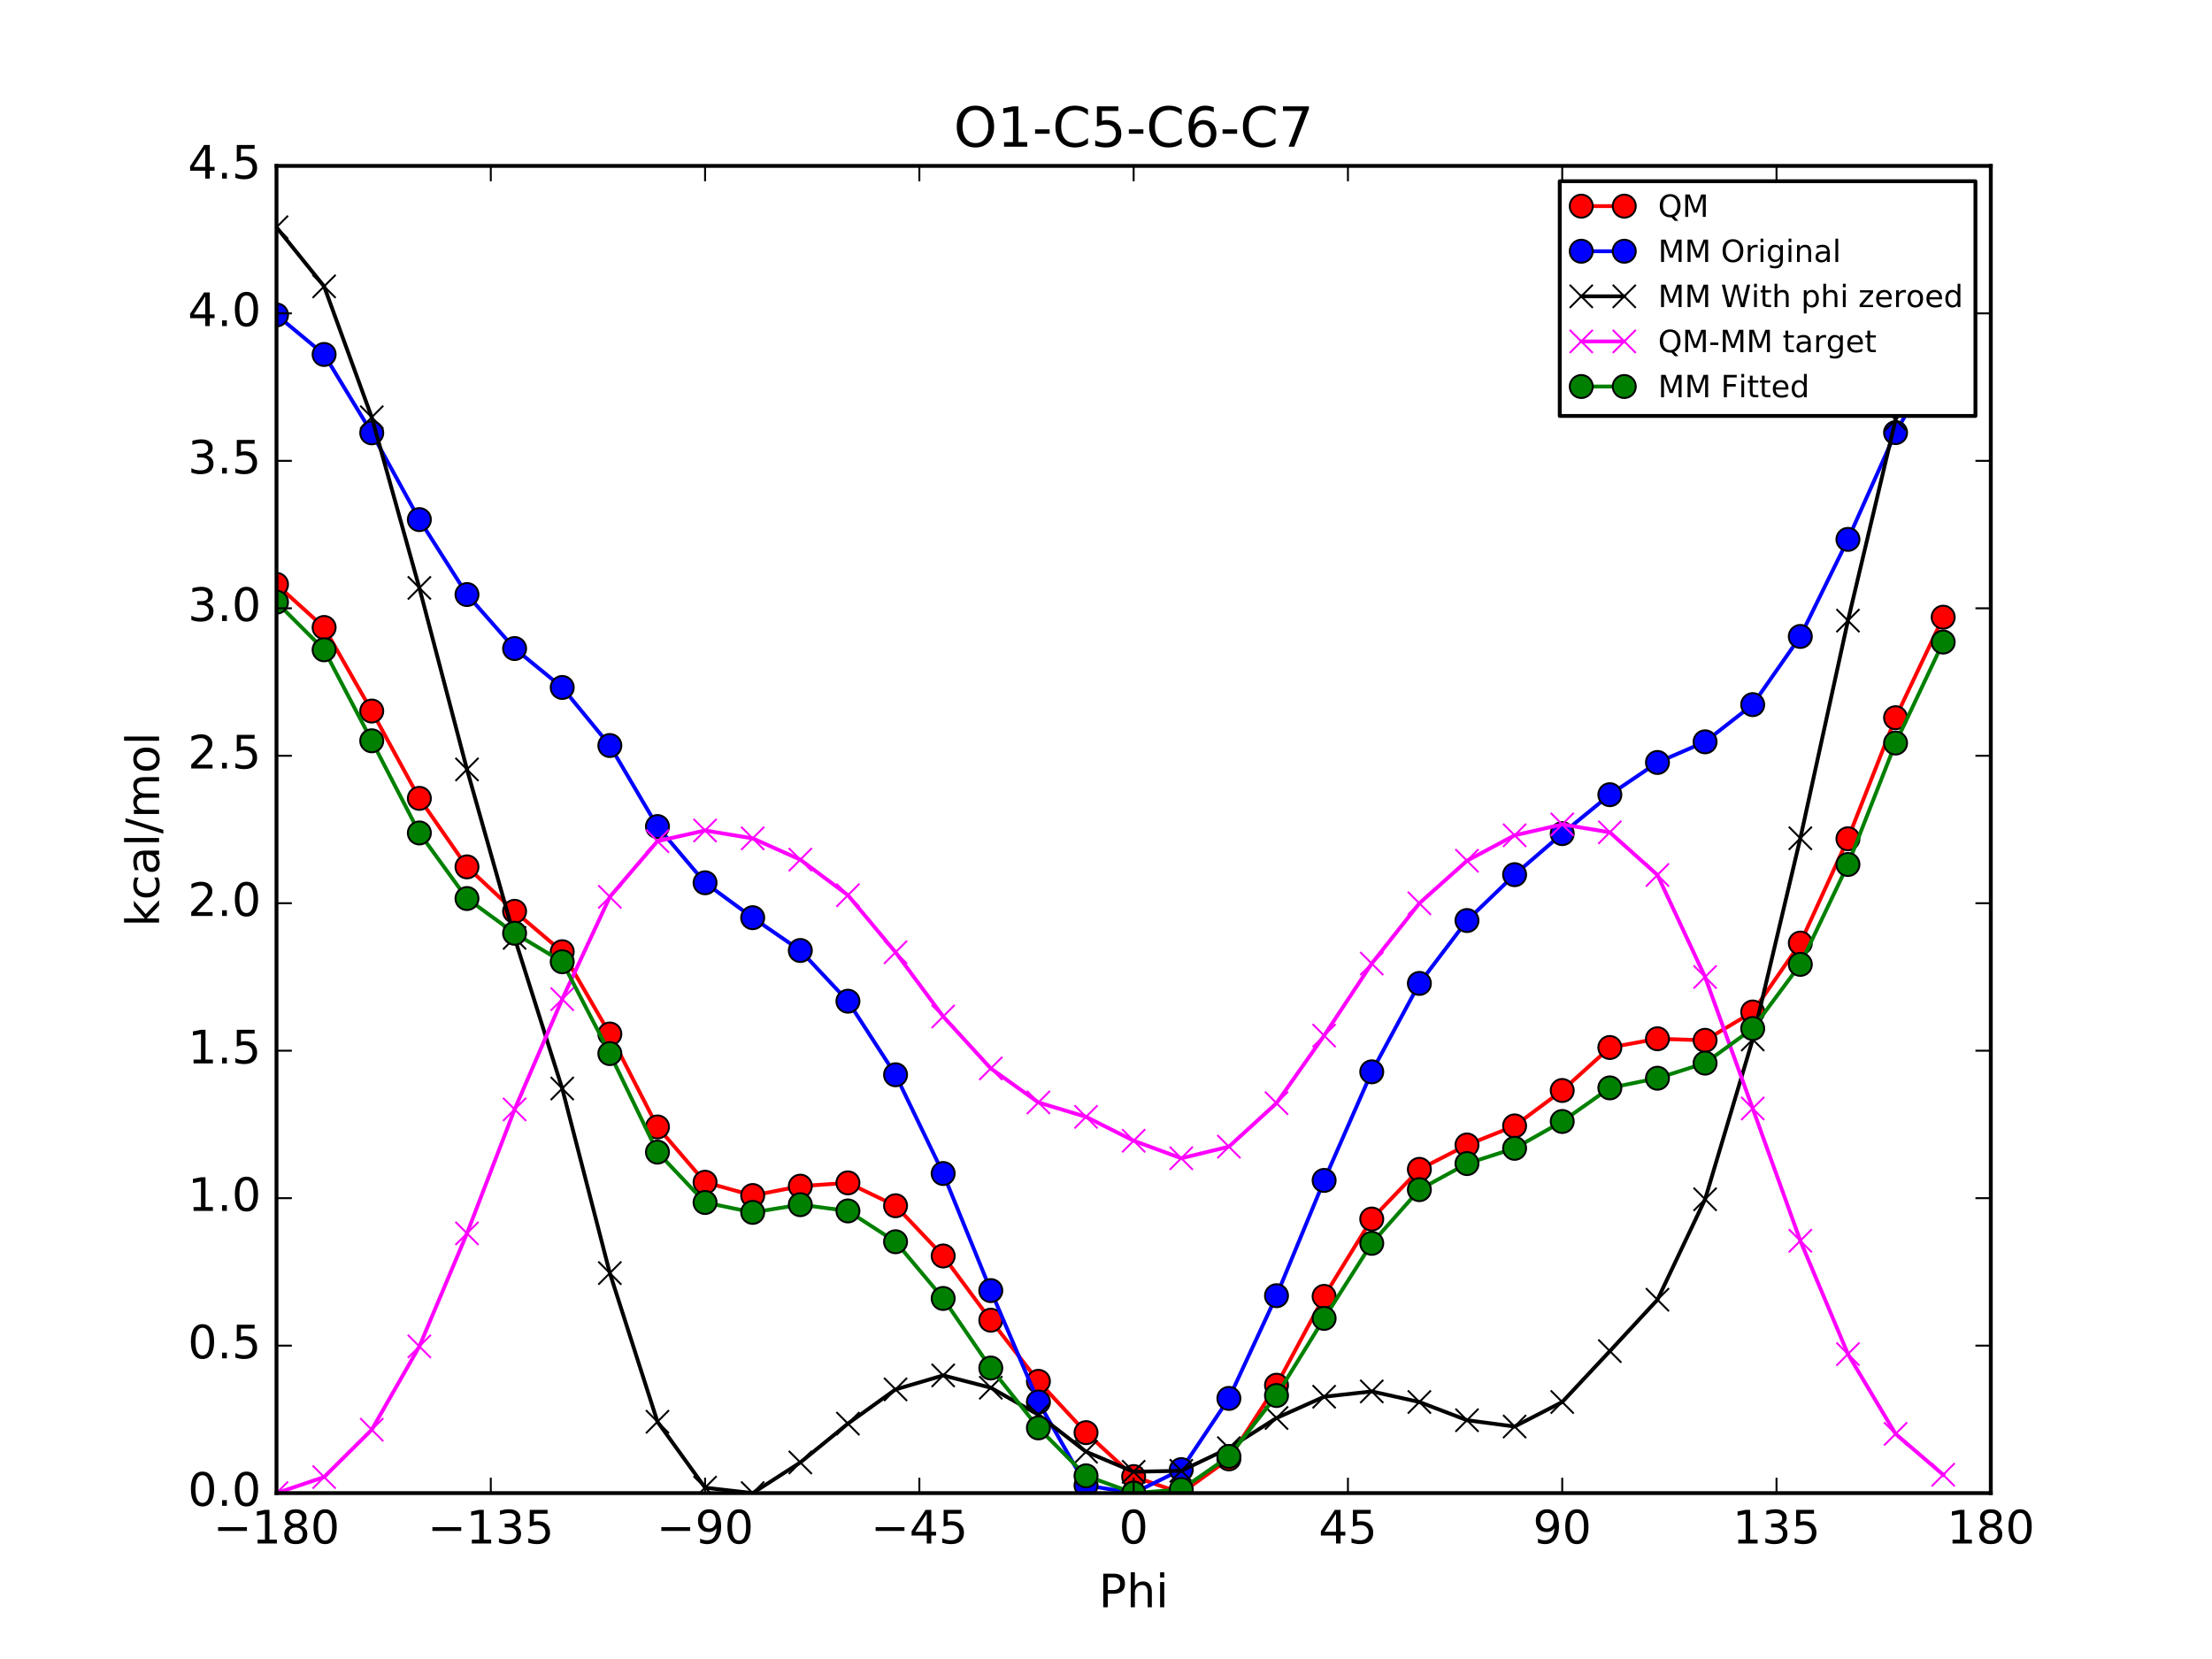 <?xml version="1.0" encoding="utf-8" standalone="no"?>
<!DOCTYPE svg PUBLIC "-//W3C//DTD SVG 1.1//EN"
  "http://www.w3.org/Graphics/SVG/1.1/DTD/svg11.dtd">
<!-- Created with matplotlib (http://matplotlib.org/) -->
<svg height="432pt" version="1.1" viewBox="0 0 576 432" width="576pt" xmlns="http://www.w3.org/2000/svg" xmlns:xlink="http://www.w3.org/1999/xlink">
 <defs>
  <style type="text/css">
*{stroke-linecap:butt;stroke-linejoin:round;stroke-miterlimit:100000;}
  </style>
 </defs>
 <g id="figure_1">
  <g id="patch_1">
   <path d="M 0 432 
L 576 432 
L 576 0 
L 0 0 
z
" style="fill:#ffffff;"/>
  </g>
  <g id="axes_1">
   <g id="patch_2">
    <path d="M 72 388.8 
L 518.4 388.8 
L 518.4 43.2 
L 72 43.2 
z
" style="fill:#ffffff;"/>
   </g>
   <g id="line2d_1">
    <path clip-path="url(#p0526b3e5b3)" d="M 72 152.177 
L 84.4 163.393 
L 96.8 185.153 
L 109.2 207.891 
L 121.6 225.733 
L 134 237.308 
L 146.4 247.825 
L 158.8 269.25 
L 171.2 293.453 
L 183.6 307.849 
L 196 311.308 
L 208.4 308.872 
L 220.8 308.02 
L 233.2 313.971 
L 245.6 327.053 
L 258 343.779 
L 270.4 359.694 
L 282.8 373.055 
L 295.2 384.494 
L 307.6 388.8 
L 320 379.89 
L 332.4 360.711 
L 344.8 337.576 
L 357.2 317.434 
L 369.6 304.5 
L 382 298.153 
L 394.4 293.178 
L 406.8 283.961 
L 419.2 272.766 
L 431.6 270.495 
L 444 270.896 
L 456.4 263.52 
L 468.8 245.577 
L 481.2 218.41 
L 493.6 186.887 
L 506 160.719 
" style="fill:none;stroke:#ff0000;stroke-linecap:square;"/>
    <defs>
     <path d="M 0 3 
C 0.796 3 1.559 2.684 2.121 2.121 
C 2.684 1.559 3 0.796 3 0 
C 3 -0.796 2.684 -1.559 2.121 -2.121 
C 1.559 -2.684 0.796 -3 0 -3 
C -0.796 -3 -1.559 -2.684 -2.121 -2.121 
C -2.684 -1.559 -3 -0.796 -3 0 
C -3 0.796 -2.684 1.559 -2.121 2.121 
C -1.559 2.684 -0.796 3 0 3 
z
" id="m8d255fc8fc" style="stroke:#000000;stroke-width:0.5;"/>
    </defs>
    <g clip-path="url(#p0526b3e5b3)">
     <use style="fill:#ff0000;stroke:#000000;stroke-width:0.5;" x="72" xlink:href="#m8d255fc8fc" y="152.177"/>
     <use style="fill:#ff0000;stroke:#000000;stroke-width:0.5;" x="84.4" xlink:href="#m8d255fc8fc" y="163.393"/>
     <use style="fill:#ff0000;stroke:#000000;stroke-width:0.5;" x="96.8" xlink:href="#m8d255fc8fc" y="185.153"/>
     <use style="fill:#ff0000;stroke:#000000;stroke-width:0.5;" x="109.2" xlink:href="#m8d255fc8fc" y="207.891"/>
     <use style="fill:#ff0000;stroke:#000000;stroke-width:0.5;" x="121.6" xlink:href="#m8d255fc8fc" y="225.733"/>
     <use style="fill:#ff0000;stroke:#000000;stroke-width:0.5;" x="134" xlink:href="#m8d255fc8fc" y="237.308"/>
     <use style="fill:#ff0000;stroke:#000000;stroke-width:0.5;" x="146.4" xlink:href="#m8d255fc8fc" y="247.825"/>
     <use style="fill:#ff0000;stroke:#000000;stroke-width:0.5;" x="158.8" xlink:href="#m8d255fc8fc" y="269.25"/>
     <use style="fill:#ff0000;stroke:#000000;stroke-width:0.5;" x="171.2" xlink:href="#m8d255fc8fc" y="293.453"/>
     <use style="fill:#ff0000;stroke:#000000;stroke-width:0.5;" x="183.6" xlink:href="#m8d255fc8fc" y="307.849"/>
     <use style="fill:#ff0000;stroke:#000000;stroke-width:0.5;" x="196" xlink:href="#m8d255fc8fc" y="311.308"/>
     <use style="fill:#ff0000;stroke:#000000;stroke-width:0.5;" x="208.4" xlink:href="#m8d255fc8fc" y="308.872"/>
     <use style="fill:#ff0000;stroke:#000000;stroke-width:0.5;" x="220.8" xlink:href="#m8d255fc8fc" y="308.02"/>
     <use style="fill:#ff0000;stroke:#000000;stroke-width:0.5;" x="233.2" xlink:href="#m8d255fc8fc" y="313.971"/>
     <use style="fill:#ff0000;stroke:#000000;stroke-width:0.5;" x="245.6" xlink:href="#m8d255fc8fc" y="327.053"/>
     <use style="fill:#ff0000;stroke:#000000;stroke-width:0.5;" x="258" xlink:href="#m8d255fc8fc" y="343.779"/>
     <use style="fill:#ff0000;stroke:#000000;stroke-width:0.5;" x="270.4" xlink:href="#m8d255fc8fc" y="359.694"/>
     <use style="fill:#ff0000;stroke:#000000;stroke-width:0.5;" x="282.8" xlink:href="#m8d255fc8fc" y="373.055"/>
     <use style="fill:#ff0000;stroke:#000000;stroke-width:0.5;" x="295.2" xlink:href="#m8d255fc8fc" y="384.494"/>
     <use style="fill:#ff0000;stroke:#000000;stroke-width:0.5;" x="307.6" xlink:href="#m8d255fc8fc" y="388.8"/>
     <use style="fill:#ff0000;stroke:#000000;stroke-width:0.5;" x="320" xlink:href="#m8d255fc8fc" y="379.89"/>
     <use style="fill:#ff0000;stroke:#000000;stroke-width:0.5;" x="332.4" xlink:href="#m8d255fc8fc" y="360.711"/>
     <use style="fill:#ff0000;stroke:#000000;stroke-width:0.5;" x="344.8" xlink:href="#m8d255fc8fc" y="337.576"/>
     <use style="fill:#ff0000;stroke:#000000;stroke-width:0.5;" x="357.2" xlink:href="#m8d255fc8fc" y="317.434"/>
     <use style="fill:#ff0000;stroke:#000000;stroke-width:0.5;" x="369.6" xlink:href="#m8d255fc8fc" y="304.5"/>
     <use style="fill:#ff0000;stroke:#000000;stroke-width:0.5;" x="382" xlink:href="#m8d255fc8fc" y="298.153"/>
     <use style="fill:#ff0000;stroke:#000000;stroke-width:0.5;" x="394.4" xlink:href="#m8d255fc8fc" y="293.178"/>
     <use style="fill:#ff0000;stroke:#000000;stroke-width:0.5;" x="406.8" xlink:href="#m8d255fc8fc" y="283.961"/>
     <use style="fill:#ff0000;stroke:#000000;stroke-width:0.5;" x="419.2" xlink:href="#m8d255fc8fc" y="272.766"/>
     <use style="fill:#ff0000;stroke:#000000;stroke-width:0.5;" x="431.6" xlink:href="#m8d255fc8fc" y="270.495"/>
     <use style="fill:#ff0000;stroke:#000000;stroke-width:0.5;" x="444" xlink:href="#m8d255fc8fc" y="270.896"/>
     <use style="fill:#ff0000;stroke:#000000;stroke-width:0.5;" x="456.4" xlink:href="#m8d255fc8fc" y="263.52"/>
     <use style="fill:#ff0000;stroke:#000000;stroke-width:0.5;" x="468.8" xlink:href="#m8d255fc8fc" y="245.577"/>
     <use style="fill:#ff0000;stroke:#000000;stroke-width:0.5;" x="481.2" xlink:href="#m8d255fc8fc" y="218.41"/>
     <use style="fill:#ff0000;stroke:#000000;stroke-width:0.5;" x="493.6" xlink:href="#m8d255fc8fc" y="186.887"/>
     <use style="fill:#ff0000;stroke:#000000;stroke-width:0.5;" x="506" xlink:href="#m8d255fc8fc" y="160.719"/>
    </g>
   </g>
   <g id="line2d_2">
    <path clip-path="url(#p0526b3e5b3)" d="M 72 82.013 
L 84.4 92.3 
L 96.8 112.714 
L 109.2 135.302 
L 121.6 154.817 
L 134 168.877 
L 146.4 179.013 
L 158.8 194.131 
L 171.2 215.229 
L 183.6 229.873 
L 196 238.965 
L 208.4 247.506 
L 220.8 260.71 
L 233.2 279.866 
L 245.6 305.577 
L 258 336.069 
L 270.4 365.069 
L 282.8 386.782 
L 295.2 388.8 
L 307.6 382.68 
L 320 364.143 
L 332.4 337.396 
L 344.8 307.375 
L 357.2 279.1 
L 369.6 256.078 
L 382 239.703 
L 394.4 227.762 
L 406.8 217.073 
L 419.2 206.934 
L 431.6 198.546 
L 444 193.17 
L 456.4 183.481 
L 468.8 165.729 
L 481.2 140.455 
L 493.6 112.653 
L 506 90.926 
" style="fill:none;stroke:#0000ff;stroke-linecap:square;"/>
    <defs>
     <path d="M 0 3 
C 0.796 3 1.559 2.684 2.121 2.121 
C 2.684 1.559 3 0.796 3 0 
C 3 -0.796 2.684 -1.559 2.121 -2.121 
C 1.559 -2.684 0.796 -3 0 -3 
C -0.796 -3 -1.559 -2.684 -2.121 -2.121 
C -2.684 -1.559 -3 -0.796 -3 0 
C -3 0.796 -2.684 1.559 -2.121 2.121 
C -1.559 2.684 -0.796 3 0 3 
z
" id="m1789579d42" style="stroke:#000000;stroke-width:0.5;"/>
    </defs>
    <g clip-path="url(#p0526b3e5b3)">
     <use style="fill:#0000ff;stroke:#000000;stroke-width:0.5;" x="72" xlink:href="#m1789579d42" y="82.013"/>
     <use style="fill:#0000ff;stroke:#000000;stroke-width:0.5;" x="84.4" xlink:href="#m1789579d42" y="92.3"/>
     <use style="fill:#0000ff;stroke:#000000;stroke-width:0.5;" x="96.8" xlink:href="#m1789579d42" y="112.714"/>
     <use style="fill:#0000ff;stroke:#000000;stroke-width:0.5;" x="109.2" xlink:href="#m1789579d42" y="135.302"/>
     <use style="fill:#0000ff;stroke:#000000;stroke-width:0.5;" x="121.6" xlink:href="#m1789579d42" y="154.817"/>
     <use style="fill:#0000ff;stroke:#000000;stroke-width:0.5;" x="134" xlink:href="#m1789579d42" y="168.877"/>
     <use style="fill:#0000ff;stroke:#000000;stroke-width:0.5;" x="146.4" xlink:href="#m1789579d42" y="179.013"/>
     <use style="fill:#0000ff;stroke:#000000;stroke-width:0.5;" x="158.8" xlink:href="#m1789579d42" y="194.131"/>
     <use style="fill:#0000ff;stroke:#000000;stroke-width:0.5;" x="171.2" xlink:href="#m1789579d42" y="215.229"/>
     <use style="fill:#0000ff;stroke:#000000;stroke-width:0.5;" x="183.6" xlink:href="#m1789579d42" y="229.873"/>
     <use style="fill:#0000ff;stroke:#000000;stroke-width:0.5;" x="196" xlink:href="#m1789579d42" y="238.965"/>
     <use style="fill:#0000ff;stroke:#000000;stroke-width:0.5;" x="208.4" xlink:href="#m1789579d42" y="247.506"/>
     <use style="fill:#0000ff;stroke:#000000;stroke-width:0.5;" x="220.8" xlink:href="#m1789579d42" y="260.71"/>
     <use style="fill:#0000ff;stroke:#000000;stroke-width:0.5;" x="233.2" xlink:href="#m1789579d42" y="279.866"/>
     <use style="fill:#0000ff;stroke:#000000;stroke-width:0.5;" x="245.6" xlink:href="#m1789579d42" y="305.577"/>
     <use style="fill:#0000ff;stroke:#000000;stroke-width:0.5;" x="258" xlink:href="#m1789579d42" y="336.069"/>
     <use style="fill:#0000ff;stroke:#000000;stroke-width:0.5;" x="270.4" xlink:href="#m1789579d42" y="365.069"/>
     <use style="fill:#0000ff;stroke:#000000;stroke-width:0.5;" x="282.8" xlink:href="#m1789579d42" y="386.782"/>
     <use style="fill:#0000ff;stroke:#000000;stroke-width:0.5;" x="295.2" xlink:href="#m1789579d42" y="388.8"/>
     <use style="fill:#0000ff;stroke:#000000;stroke-width:0.5;" x="307.6" xlink:href="#m1789579d42" y="382.68"/>
     <use style="fill:#0000ff;stroke:#000000;stroke-width:0.5;" x="320" xlink:href="#m1789579d42" y="364.143"/>
     <use style="fill:#0000ff;stroke:#000000;stroke-width:0.5;" x="332.4" xlink:href="#m1789579d42" y="337.396"/>
     <use style="fill:#0000ff;stroke:#000000;stroke-width:0.5;" x="344.8" xlink:href="#m1789579d42" y="307.375"/>
     <use style="fill:#0000ff;stroke:#000000;stroke-width:0.5;" x="357.2" xlink:href="#m1789579d42" y="279.1"/>
     <use style="fill:#0000ff;stroke:#000000;stroke-width:0.5;" x="369.6" xlink:href="#m1789579d42" y="256.078"/>
     <use style="fill:#0000ff;stroke:#000000;stroke-width:0.5;" x="382" xlink:href="#m1789579d42" y="239.703"/>
     <use style="fill:#0000ff;stroke:#000000;stroke-width:0.5;" x="394.4" xlink:href="#m1789579d42" y="227.762"/>
     <use style="fill:#0000ff;stroke:#000000;stroke-width:0.5;" x="406.8" xlink:href="#m1789579d42" y="217.073"/>
     <use style="fill:#0000ff;stroke:#000000;stroke-width:0.5;" x="419.2" xlink:href="#m1789579d42" y="206.934"/>
     <use style="fill:#0000ff;stroke:#000000;stroke-width:0.5;" x="431.6" xlink:href="#m1789579d42" y="198.546"/>
     <use style="fill:#0000ff;stroke:#000000;stroke-width:0.5;" x="444" xlink:href="#m1789579d42" y="193.17"/>
     <use style="fill:#0000ff;stroke:#000000;stroke-width:0.5;" x="456.4" xlink:href="#m1789579d42" y="183.481"/>
     <use style="fill:#0000ff;stroke:#000000;stroke-width:0.5;" x="468.8" xlink:href="#m1789579d42" y="165.729"/>
     <use style="fill:#0000ff;stroke:#000000;stroke-width:0.5;" x="481.2" xlink:href="#m1789579d42" y="140.455"/>
     <use style="fill:#0000ff;stroke:#000000;stroke-width:0.5;" x="493.6" xlink:href="#m1789579d42" y="112.653"/>
     <use style="fill:#0000ff;stroke:#000000;stroke-width:0.5;" x="506" xlink:href="#m1789579d42" y="90.926"/>
    </g>
   </g>
   <g id="line2d_3">
    <path clip-path="url(#p0526b3e5b3)" d="M 72 59.175 
L 84.4 74.571 
L 96.8 108.655 
L 109.2 153.094 
L 121.6 200.36 
L 134 244.217 
L 146.4 283.445 
L 158.8 331.512 
L 171.2 370.212 
L 183.6 387.39 
L 196 388.8 
L 208.4 380.819 
L 220.8 370.708 
L 233.2 361.8 
L 245.6 358.158 
L 258 361.36 
L 270.4 368.416 
L 282.8 378.029 
L 295.2 383.247 
L 307.6 382.992 
L 320 377.094 
L 332.4 369.247 
L 344.8 363.707 
L 357.2 362.321 
L 369.6 365.079 
L 382 369.818 
L 394.4 371.464 
L 406.8 365.082 
L 419.2 351.828 
L 431.6 338.444 
L 444 312.287 
L 456.4 270.678 
L 468.8 218.286 
L 481.2 161.607 
L 493.6 109.301 
L 506 72.493 
" style="fill:none;stroke:#000000;stroke-linecap:square;"/>
    <defs>
     <path d="M -3 3 
L 3 -3 
M -3 -3 
L 3 3 
" id="m9d73051404" style="stroke:#000000;stroke-width:0.5;"/>
    </defs>
    <g clip-path="url(#p0526b3e5b3)">
     <use style="stroke:#000000;stroke-width:0.5;" x="72" xlink:href="#m9d73051404" y="59.175"/>
     <use style="stroke:#000000;stroke-width:0.5;" x="84.4" xlink:href="#m9d73051404" y="74.571"/>
     <use style="stroke:#000000;stroke-width:0.5;" x="96.8" xlink:href="#m9d73051404" y="108.655"/>
     <use style="stroke:#000000;stroke-width:0.5;" x="109.2" xlink:href="#m9d73051404" y="153.094"/>
     <use style="stroke:#000000;stroke-width:0.5;" x="121.6" xlink:href="#m9d73051404" y="200.36"/>
     <use style="stroke:#000000;stroke-width:0.5;" x="134" xlink:href="#m9d73051404" y="244.217"/>
     <use style="stroke:#000000;stroke-width:0.5;" x="146.4" xlink:href="#m9d73051404" y="283.445"/>
     <use style="stroke:#000000;stroke-width:0.5;" x="158.8" xlink:href="#m9d73051404" y="331.512"/>
     <use style="stroke:#000000;stroke-width:0.5;" x="171.2" xlink:href="#m9d73051404" y="370.212"/>
     <use style="stroke:#000000;stroke-width:0.5;" x="183.6" xlink:href="#m9d73051404" y="387.39"/>
     <use style="stroke:#000000;stroke-width:0.5;" x="196" xlink:href="#m9d73051404" y="388.8"/>
     <use style="stroke:#000000;stroke-width:0.5;" x="208.4" xlink:href="#m9d73051404" y="380.819"/>
     <use style="stroke:#000000;stroke-width:0.5;" x="220.8" xlink:href="#m9d73051404" y="370.708"/>
     <use style="stroke:#000000;stroke-width:0.5;" x="233.2" xlink:href="#m9d73051404" y="361.8"/>
     <use style="stroke:#000000;stroke-width:0.5;" x="245.6" xlink:href="#m9d73051404" y="358.158"/>
     <use style="stroke:#000000;stroke-width:0.5;" x="258" xlink:href="#m9d73051404" y="361.36"/>
     <use style="stroke:#000000;stroke-width:0.5;" x="270.4" xlink:href="#m9d73051404" y="368.416"/>
     <use style="stroke:#000000;stroke-width:0.5;" x="282.8" xlink:href="#m9d73051404" y="378.029"/>
     <use style="stroke:#000000;stroke-width:0.5;" x="295.2" xlink:href="#m9d73051404" y="383.247"/>
     <use style="stroke:#000000;stroke-width:0.5;" x="307.6" xlink:href="#m9d73051404" y="382.992"/>
     <use style="stroke:#000000;stroke-width:0.5;" x="320" xlink:href="#m9d73051404" y="377.094"/>
     <use style="stroke:#000000;stroke-width:0.5;" x="332.4" xlink:href="#m9d73051404" y="369.247"/>
     <use style="stroke:#000000;stroke-width:0.5;" x="344.8" xlink:href="#m9d73051404" y="363.707"/>
     <use style="stroke:#000000;stroke-width:0.5;" x="357.2" xlink:href="#m9d73051404" y="362.321"/>
     <use style="stroke:#000000;stroke-width:0.5;" x="369.6" xlink:href="#m9d73051404" y="365.079"/>
     <use style="stroke:#000000;stroke-width:0.5;" x="382" xlink:href="#m9d73051404" y="369.818"/>
     <use style="stroke:#000000;stroke-width:0.5;" x="394.4" xlink:href="#m9d73051404" y="371.464"/>
     <use style="stroke:#000000;stroke-width:0.5;" x="406.8" xlink:href="#m9d73051404" y="365.082"/>
     <use style="stroke:#000000;stroke-width:0.5;" x="419.2" xlink:href="#m9d73051404" y="351.828"/>
     <use style="stroke:#000000;stroke-width:0.5;" x="431.6" xlink:href="#m9d73051404" y="338.444"/>
     <use style="stroke:#000000;stroke-width:0.5;" x="444" xlink:href="#m9d73051404" y="312.287"/>
     <use style="stroke:#000000;stroke-width:0.5;" x="456.4" xlink:href="#m9d73051404" y="270.678"/>
     <use style="stroke:#000000;stroke-width:0.5;" x="468.8" xlink:href="#m9d73051404" y="218.286"/>
     <use style="stroke:#000000;stroke-width:0.5;" x="481.2" xlink:href="#m9d73051404" y="161.607"/>
     <use style="stroke:#000000;stroke-width:0.5;" x="493.6" xlink:href="#m9d73051404" y="109.301"/>
     <use style="stroke:#000000;stroke-width:0.5;" x="506" xlink:href="#m9d73051404" y="72.493"/>
    </g>
   </g>
   <g id="line2d_4">
    <path clip-path="url(#p0526b3e5b3)" d="M 72 388.8 
L 84.4 384.62 
L 96.8 372.296 
L 109.2 350.594 
L 121.6 321.171 
L 134 288.888 
L 146.4 260.177 
L 158.8 233.535 
L 171.2 219.039 
L 183.6 216.256 
L 196 218.306 
L 208.4 223.851 
L 220.8 233.11 
L 233.2 247.968 
L 245.6 264.693 
L 258 278.217 
L 270.4 287.076 
L 282.8 290.824 
L 295.2 297.044 
L 307.6 301.605 
L 320 298.593 
L 332.4 287.261 
L 344.8 269.666 
L 357.2 250.911 
L 369.6 235.218 
L 382 224.132 
L 394.4 217.512 
L 406.8 214.677 
L 419.2 216.735 
L 431.6 227.847 
L 444 254.406 
L 456.4 288.64 
L 468.8 323.088 
L 481.2 352.6 
L 493.6 373.383 
L 506 384.024 
" style="fill:none;stroke:#ff00ff;stroke-linecap:square;"/>
    <defs>
     <path d="M -3 3 
L 3 -3 
M -3 -3 
L 3 3 
" id="m8d4b687c0d" style="stroke:#ff00ff;stroke-width:0.5;"/>
    </defs>
    <g clip-path="url(#p0526b3e5b3)">
     <use style="fill:#ff00ff;stroke:#ff00ff;stroke-width:0.5;" x="72" xlink:href="#m8d4b687c0d" y="388.8"/>
     <use style="fill:#ff00ff;stroke:#ff00ff;stroke-width:0.5;" x="84.4" xlink:href="#m8d4b687c0d" y="384.62"/>
     <use style="fill:#ff00ff;stroke:#ff00ff;stroke-width:0.5;" x="96.8" xlink:href="#m8d4b687c0d" y="372.296"/>
     <use style="fill:#ff00ff;stroke:#ff00ff;stroke-width:0.5;" x="109.2" xlink:href="#m8d4b687c0d" y="350.594"/>
     <use style="fill:#ff00ff;stroke:#ff00ff;stroke-width:0.5;" x="121.6" xlink:href="#m8d4b687c0d" y="321.171"/>
     <use style="fill:#ff00ff;stroke:#ff00ff;stroke-width:0.5;" x="134" xlink:href="#m8d4b687c0d" y="288.888"/>
     <use style="fill:#ff00ff;stroke:#ff00ff;stroke-width:0.5;" x="146.4" xlink:href="#m8d4b687c0d" y="260.177"/>
     <use style="fill:#ff00ff;stroke:#ff00ff;stroke-width:0.5;" x="158.8" xlink:href="#m8d4b687c0d" y="233.535"/>
     <use style="fill:#ff00ff;stroke:#ff00ff;stroke-width:0.5;" x="171.2" xlink:href="#m8d4b687c0d" y="219.039"/>
     <use style="fill:#ff00ff;stroke:#ff00ff;stroke-width:0.5;" x="183.6" xlink:href="#m8d4b687c0d" y="216.256"/>
     <use style="fill:#ff00ff;stroke:#ff00ff;stroke-width:0.5;" x="196" xlink:href="#m8d4b687c0d" y="218.306"/>
     <use style="fill:#ff00ff;stroke:#ff00ff;stroke-width:0.5;" x="208.4" xlink:href="#m8d4b687c0d" y="223.851"/>
     <use style="fill:#ff00ff;stroke:#ff00ff;stroke-width:0.5;" x="220.8" xlink:href="#m8d4b687c0d" y="233.11"/>
     <use style="fill:#ff00ff;stroke:#ff00ff;stroke-width:0.5;" x="233.2" xlink:href="#m8d4b687c0d" y="247.968"/>
     <use style="fill:#ff00ff;stroke:#ff00ff;stroke-width:0.5;" x="245.6" xlink:href="#m8d4b687c0d" y="264.693"/>
     <use style="fill:#ff00ff;stroke:#ff00ff;stroke-width:0.5;" x="258" xlink:href="#m8d4b687c0d" y="278.217"/>
     <use style="fill:#ff00ff;stroke:#ff00ff;stroke-width:0.5;" x="270.4" xlink:href="#m8d4b687c0d" y="287.076"/>
     <use style="fill:#ff00ff;stroke:#ff00ff;stroke-width:0.5;" x="282.8" xlink:href="#m8d4b687c0d" y="290.824"/>
     <use style="fill:#ff00ff;stroke:#ff00ff;stroke-width:0.5;" x="295.2" xlink:href="#m8d4b687c0d" y="297.044"/>
     <use style="fill:#ff00ff;stroke:#ff00ff;stroke-width:0.5;" x="307.6" xlink:href="#m8d4b687c0d" y="301.605"/>
     <use style="fill:#ff00ff;stroke:#ff00ff;stroke-width:0.5;" x="320" xlink:href="#m8d4b687c0d" y="298.593"/>
     <use style="fill:#ff00ff;stroke:#ff00ff;stroke-width:0.5;" x="332.4" xlink:href="#m8d4b687c0d" y="287.261"/>
     <use style="fill:#ff00ff;stroke:#ff00ff;stroke-width:0.5;" x="344.8" xlink:href="#m8d4b687c0d" y="269.666"/>
     <use style="fill:#ff00ff;stroke:#ff00ff;stroke-width:0.5;" x="357.2" xlink:href="#m8d4b687c0d" y="250.911"/>
     <use style="fill:#ff00ff;stroke:#ff00ff;stroke-width:0.5;" x="369.6" xlink:href="#m8d4b687c0d" y="235.218"/>
     <use style="fill:#ff00ff;stroke:#ff00ff;stroke-width:0.5;" x="382" xlink:href="#m8d4b687c0d" y="224.132"/>
     <use style="fill:#ff00ff;stroke:#ff00ff;stroke-width:0.5;" x="394.4" xlink:href="#m8d4b687c0d" y="217.512"/>
     <use style="fill:#ff00ff;stroke:#ff00ff;stroke-width:0.5;" x="406.8" xlink:href="#m8d4b687c0d" y="214.677"/>
     <use style="fill:#ff00ff;stroke:#ff00ff;stroke-width:0.5;" x="419.2" xlink:href="#m8d4b687c0d" y="216.735"/>
     <use style="fill:#ff00ff;stroke:#ff00ff;stroke-width:0.5;" x="431.6" xlink:href="#m8d4b687c0d" y="227.847"/>
     <use style="fill:#ff00ff;stroke:#ff00ff;stroke-width:0.5;" x="444" xlink:href="#m8d4b687c0d" y="254.406"/>
     <use style="fill:#ff00ff;stroke:#ff00ff;stroke-width:0.5;" x="456.4" xlink:href="#m8d4b687c0d" y="288.64"/>
     <use style="fill:#ff00ff;stroke:#ff00ff;stroke-width:0.5;" x="468.8" xlink:href="#m8d4b687c0d" y="323.088"/>
     <use style="fill:#ff00ff;stroke:#ff00ff;stroke-width:0.5;" x="481.2" xlink:href="#m8d4b687c0d" y="352.6"/>
     <use style="fill:#ff00ff;stroke:#ff00ff;stroke-width:0.5;" x="493.6" xlink:href="#m8d4b687c0d" y="373.383"/>
     <use style="fill:#ff00ff;stroke:#ff00ff;stroke-width:0.5;" x="506" xlink:href="#m8d4b687c0d" y="384.024"/>
    </g>
   </g>
   <g id="line2d_5">
    <path clip-path="url(#p0526b3e5b3)" d="M 72 156.807 
L 84.4 169.207 
L 96.8 192.903 
L 109.2 216.901 
L 121.6 233.976 
L 134 243.017 
L 146.4 250.44 
L 158.8 274.351 
L 171.2 300.012 
L 183.6 313.127 
L 196 315.701 
L 208.4 313.697 
L 220.8 315.325 
L 233.2 323.349 
L 245.6 338.115 
L 258 356.231 
L 270.4 371.821 
L 282.8 384.301 
L 295.2 388.8 
L 307.6 387.856 
L 320 379.242 
L 332.4 363.39 
L 344.8 343.304 
L 357.2 323.757 
L 369.6 309.782 
L 382 302.989 
L 394.4 299.018 
L 406.8 292.03 
L 419.2 283.281 
L 431.6 280.768 
L 444 276.833 
L 456.4 267.823 
L 468.8 251.121 
L 481.2 225.108 
L 493.6 193.489 
L 506 167.192 
" style="fill:none;stroke:#008000;stroke-linecap:square;"/>
    <defs>
     <path d="M 0 3 
C 0.796 3 1.559 2.684 2.121 2.121 
C 2.684 1.559 3 0.796 3 0 
C 3 -0.796 2.684 -1.559 2.121 -2.121 
C 1.559 -2.684 0.796 -3 0 -3 
C -0.796 -3 -1.559 -2.684 -2.121 -2.121 
C -2.684 -1.559 -3 -0.796 -3 0 
C -3 0.796 -2.684 1.559 -2.121 2.121 
C -1.559 2.684 -0.796 3 0 3 
z
" id="mc5ac5fa62d" style="stroke:#000000;stroke-width:0.5;"/>
    </defs>
    <g clip-path="url(#p0526b3e5b3)">
     <use style="fill:#008000;stroke:#000000;stroke-width:0.5;" x="72" xlink:href="#mc5ac5fa62d" y="156.807"/>
     <use style="fill:#008000;stroke:#000000;stroke-width:0.5;" x="84.4" xlink:href="#mc5ac5fa62d" y="169.207"/>
     <use style="fill:#008000;stroke:#000000;stroke-width:0.5;" x="96.8" xlink:href="#mc5ac5fa62d" y="192.903"/>
     <use style="fill:#008000;stroke:#000000;stroke-width:0.5;" x="109.2" xlink:href="#mc5ac5fa62d" y="216.901"/>
     <use style="fill:#008000;stroke:#000000;stroke-width:0.5;" x="121.6" xlink:href="#mc5ac5fa62d" y="233.976"/>
     <use style="fill:#008000;stroke:#000000;stroke-width:0.5;" x="134" xlink:href="#mc5ac5fa62d" y="243.017"/>
     <use style="fill:#008000;stroke:#000000;stroke-width:0.5;" x="146.4" xlink:href="#mc5ac5fa62d" y="250.44"/>
     <use style="fill:#008000;stroke:#000000;stroke-width:0.5;" x="158.8" xlink:href="#mc5ac5fa62d" y="274.351"/>
     <use style="fill:#008000;stroke:#000000;stroke-width:0.5;" x="171.2" xlink:href="#mc5ac5fa62d" y="300.012"/>
     <use style="fill:#008000;stroke:#000000;stroke-width:0.5;" x="183.6" xlink:href="#mc5ac5fa62d" y="313.127"/>
     <use style="fill:#008000;stroke:#000000;stroke-width:0.5;" x="196" xlink:href="#mc5ac5fa62d" y="315.701"/>
     <use style="fill:#008000;stroke:#000000;stroke-width:0.5;" x="208.4" xlink:href="#mc5ac5fa62d" y="313.697"/>
     <use style="fill:#008000;stroke:#000000;stroke-width:0.5;" x="220.8" xlink:href="#mc5ac5fa62d" y="315.325"/>
     <use style="fill:#008000;stroke:#000000;stroke-width:0.5;" x="233.2" xlink:href="#mc5ac5fa62d" y="323.349"/>
     <use style="fill:#008000;stroke:#000000;stroke-width:0.5;" x="245.6" xlink:href="#mc5ac5fa62d" y="338.115"/>
     <use style="fill:#008000;stroke:#000000;stroke-width:0.5;" x="258" xlink:href="#mc5ac5fa62d" y="356.231"/>
     <use style="fill:#008000;stroke:#000000;stroke-width:0.5;" x="270.4" xlink:href="#mc5ac5fa62d" y="371.821"/>
     <use style="fill:#008000;stroke:#000000;stroke-width:0.5;" x="282.8" xlink:href="#mc5ac5fa62d" y="384.301"/>
     <use style="fill:#008000;stroke:#000000;stroke-width:0.5;" x="295.2" xlink:href="#mc5ac5fa62d" y="388.8"/>
     <use style="fill:#008000;stroke:#000000;stroke-width:0.5;" x="307.6" xlink:href="#mc5ac5fa62d" y="387.856"/>
     <use style="fill:#008000;stroke:#000000;stroke-width:0.5;" x="320" xlink:href="#mc5ac5fa62d" y="379.242"/>
     <use style="fill:#008000;stroke:#000000;stroke-width:0.5;" x="332.4" xlink:href="#mc5ac5fa62d" y="363.39"/>
     <use style="fill:#008000;stroke:#000000;stroke-width:0.5;" x="344.8" xlink:href="#mc5ac5fa62d" y="343.304"/>
     <use style="fill:#008000;stroke:#000000;stroke-width:0.5;" x="357.2" xlink:href="#mc5ac5fa62d" y="323.757"/>
     <use style="fill:#008000;stroke:#000000;stroke-width:0.5;" x="369.6" xlink:href="#mc5ac5fa62d" y="309.782"/>
     <use style="fill:#008000;stroke:#000000;stroke-width:0.5;" x="382" xlink:href="#mc5ac5fa62d" y="302.989"/>
     <use style="fill:#008000;stroke:#000000;stroke-width:0.5;" x="394.4" xlink:href="#mc5ac5fa62d" y="299.018"/>
     <use style="fill:#008000;stroke:#000000;stroke-width:0.5;" x="406.8" xlink:href="#mc5ac5fa62d" y="292.03"/>
     <use style="fill:#008000;stroke:#000000;stroke-width:0.5;" x="419.2" xlink:href="#mc5ac5fa62d" y="283.281"/>
     <use style="fill:#008000;stroke:#000000;stroke-width:0.5;" x="431.6" xlink:href="#mc5ac5fa62d" y="280.768"/>
     <use style="fill:#008000;stroke:#000000;stroke-width:0.5;" x="444" xlink:href="#mc5ac5fa62d" y="276.833"/>
     <use style="fill:#008000;stroke:#000000;stroke-width:0.5;" x="456.4" xlink:href="#mc5ac5fa62d" y="267.823"/>
     <use style="fill:#008000;stroke:#000000;stroke-width:0.5;" x="468.8" xlink:href="#mc5ac5fa62d" y="251.121"/>
     <use style="fill:#008000;stroke:#000000;stroke-width:0.5;" x="481.2" xlink:href="#mc5ac5fa62d" y="225.108"/>
     <use style="fill:#008000;stroke:#000000;stroke-width:0.5;" x="493.6" xlink:href="#mc5ac5fa62d" y="193.489"/>
     <use style="fill:#008000;stroke:#000000;stroke-width:0.5;" x="506" xlink:href="#mc5ac5fa62d" y="167.192"/>
    </g>
   </g>
   <g id="patch_3">
    <path d="M 72 388.8 
L 72 43.2 
" style="fill:none;stroke:#000000;stroke-linecap:square;stroke-linejoin:miter;"/>
   </g>
   <g id="patch_4">
    <path d="M 72 43.2 
L 518.4 43.2 
" style="fill:none;stroke:#000000;stroke-linecap:square;stroke-linejoin:miter;"/>
   </g>
   <g id="patch_5">
    <path d="M 518.4 388.8 
L 518.4 43.2 
" style="fill:none;stroke:#000000;stroke-linecap:square;stroke-linejoin:miter;"/>
   </g>
   <g id="patch_6">
    <path d="M 72 388.8 
L 518.4 388.8 
" style="fill:none;stroke:#000000;stroke-linecap:square;stroke-linejoin:miter;"/>
   </g>
   <g id="matplotlib.axis_1">
    <g id="xtick_1">
     <g id="line2d_6">
      <defs>
       <path d="M 0 0 
L 0 -4 
" id="m899a137d97" style="stroke:#000000;stroke-width:0.5;"/>
      </defs>
      <g>
       <use style="stroke:#000000;stroke-width:0.5;" x="72.0" xlink:href="#m899a137d97" y="388.8"/>
      </g>
     </g>
     <g id="line2d_7">
      <defs>
       <path d="M 0 0 
L 0 4 
" id="mf992fa61cf" style="stroke:#000000;stroke-width:0.5;"/>
      </defs>
      <g>
       <use style="stroke:#000000;stroke-width:0.5;" x="72.0" xlink:href="#mf992fa61cf" y="43.2"/>
      </g>
     </g>
     <g id="text_1">
      <!-- −180 -->
      <defs>
       <path d="M 31.781 66.406 
Q 24.172 66.406 20.328 58.906 
Q 16.5 51.422 16.5 36.375 
Q 16.5 21.391 20.328 13.891 
Q 24.172 6.391 31.781 6.391 
Q 39.453 6.391 43.281 13.891 
Q 47.125 21.391 47.125 36.375 
Q 47.125 51.422 43.281 58.906 
Q 39.453 66.406 31.781 66.406 
M 31.781 74.219 
Q 44.047 74.219 50.516 64.516 
Q 56.984 54.828 56.984 36.375 
Q 56.984 17.969 50.516 8.266 
Q 44.047 -1.422 31.781 -1.422 
Q 19.531 -1.422 13.062 8.266 
Q 6.594 17.969 6.594 36.375 
Q 6.594 54.828 13.062 64.516 
Q 19.531 74.219 31.781 74.219 
" id="BitstreamVeraSans-Roman-30"/>
       <path d="M 12.406 8.297 
L 28.516 8.297 
L 28.516 63.922 
L 10.984 60.406 
L 10.984 69.391 
L 28.422 72.906 
L 38.281 72.906 
L 38.281 8.297 
L 54.391 8.297 
L 54.391 0 
L 12.406 0 
z
" id="BitstreamVeraSans-Roman-31"/>
       <path d="M 10.594 35.5 
L 73.188 35.5 
L 73.188 27.203 
L 10.594 27.203 
z
" id="BitstreamVeraSans-Roman-2212"/>
       <path d="M 31.781 34.625 
Q 24.75 34.625 20.719 30.859 
Q 16.703 27.094 16.703 20.516 
Q 16.703 13.922 20.719 10.156 
Q 24.75 6.391 31.781 6.391 
Q 38.812 6.391 42.859 10.172 
Q 46.922 13.969 46.922 20.516 
Q 46.922 27.094 42.891 30.859 
Q 38.875 34.625 31.781 34.625 
M 21.922 38.812 
Q 15.578 40.375 12.031 44.719 
Q 8.5 49.078 8.5 55.328 
Q 8.5 64.062 14.719 69.141 
Q 20.953 74.219 31.781 74.219 
Q 42.672 74.219 48.875 69.141 
Q 55.078 64.062 55.078 55.328 
Q 55.078 49.078 51.531 44.719 
Q 48 40.375 41.703 38.812 
Q 48.828 37.156 52.797 32.312 
Q 56.781 27.484 56.781 20.516 
Q 56.781 9.906 50.312 4.234 
Q 43.844 -1.422 31.781 -1.422 
Q 19.734 -1.422 13.25 4.234 
Q 6.781 9.906 6.781 20.516 
Q 6.781 27.484 10.781 32.312 
Q 14.797 37.156 21.922 38.812 
M 18.312 54.391 
Q 18.312 48.734 21.844 45.562 
Q 25.391 42.391 31.781 42.391 
Q 38.141 42.391 41.719 45.562 
Q 45.312 48.734 45.312 54.391 
Q 45.312 60.062 41.719 63.234 
Q 38.141 66.406 31.781 66.406 
Q 25.391 66.406 21.844 63.234 
Q 18.312 60.062 18.312 54.391 
" id="BitstreamVeraSans-Roman-38"/>
      </defs>
      <g transform="translate(55.52 401.918)scale(0.12 -0.12)">
       <use xlink:href="#BitstreamVeraSans-Roman-2212"/>
       <use x="83.789" xlink:href="#BitstreamVeraSans-Roman-31"/>
       <use x="147.412" xlink:href="#BitstreamVeraSans-Roman-38"/>
       <use x="211.035" xlink:href="#BitstreamVeraSans-Roman-30"/>
      </g>
     </g>
    </g>
    <g id="xtick_2">
     <g id="line2d_8">
      <g>
       <use style="stroke:#000000;stroke-width:0.5;" x="127.8" xlink:href="#m899a137d97" y="388.8"/>
      </g>
     </g>
     <g id="line2d_9">
      <g>
       <use style="stroke:#000000;stroke-width:0.5;" x="127.8" xlink:href="#mf992fa61cf" y="43.2"/>
      </g>
     </g>
     <g id="text_2">
      <!-- −135 -->
      <defs>
       <path d="M 10.797 72.906 
L 49.516 72.906 
L 49.516 64.594 
L 19.828 64.594 
L 19.828 46.734 
Q 21.969 47.469 24.109 47.828 
Q 26.266 48.188 28.422 48.188 
Q 40.625 48.188 47.75 41.5 
Q 54.891 34.812 54.891 23.391 
Q 54.891 11.625 47.562 5.094 
Q 40.234 -1.422 26.906 -1.422 
Q 22.312 -1.422 17.547 -0.641 
Q 12.797 0.141 7.719 1.703 
L 7.719 11.625 
Q 12.109 9.234 16.797 8.062 
Q 21.484 6.891 26.703 6.891 
Q 35.156 6.891 40.078 11.328 
Q 45.016 15.766 45.016 23.391 
Q 45.016 31 40.078 35.438 
Q 35.156 39.891 26.703 39.891 
Q 22.75 39.891 18.812 39.016 
Q 14.891 38.141 10.797 36.281 
z
" id="BitstreamVeraSans-Roman-35"/>
       <path d="M 40.578 39.312 
Q 47.656 37.797 51.625 33 
Q 55.609 28.219 55.609 21.188 
Q 55.609 10.406 48.188 4.484 
Q 40.766 -1.422 27.094 -1.422 
Q 22.516 -1.422 17.656 -0.516 
Q 12.797 0.391 7.625 2.203 
L 7.625 11.719 
Q 11.719 9.328 16.594 8.109 
Q 21.484 6.891 26.812 6.891 
Q 36.078 6.891 40.938 10.547 
Q 45.797 14.203 45.797 21.188 
Q 45.797 27.641 41.281 31.266 
Q 36.766 34.906 28.719 34.906 
L 20.219 34.906 
L 20.219 43.016 
L 29.109 43.016 
Q 36.375 43.016 40.234 45.922 
Q 44.094 48.828 44.094 54.297 
Q 44.094 59.906 40.109 62.906 
Q 36.141 65.922 28.719 65.922 
Q 24.656 65.922 20.016 65.031 
Q 15.375 64.156 9.812 62.312 
L 9.812 71.094 
Q 15.438 72.656 20.344 73.438 
Q 25.25 74.219 29.594 74.219 
Q 40.828 74.219 47.359 69.109 
Q 53.906 64.016 53.906 55.328 
Q 53.906 49.266 50.438 45.094 
Q 46.969 40.922 40.578 39.312 
" id="BitstreamVeraSans-Roman-33"/>
      </defs>
      <g transform="translate(111.32 401.918)scale(0.12 -0.12)">
       <use xlink:href="#BitstreamVeraSans-Roman-2212"/>
       <use x="83.789" xlink:href="#BitstreamVeraSans-Roman-31"/>
       <use x="147.412" xlink:href="#BitstreamVeraSans-Roman-33"/>
       <use x="211.035" xlink:href="#BitstreamVeraSans-Roman-35"/>
      </g>
     </g>
    </g>
    <g id="xtick_3">
     <g id="line2d_10">
      <g>
       <use style="stroke:#000000;stroke-width:0.5;" x="183.6" xlink:href="#m899a137d97" y="388.8"/>
      </g>
     </g>
     <g id="line2d_11">
      <g>
       <use style="stroke:#000000;stroke-width:0.5;" x="183.6" xlink:href="#mf992fa61cf" y="43.2"/>
      </g>
     </g>
     <g id="text_3">
      <!-- −90 -->
      <defs>
       <path d="M 10.984 1.516 
L 10.984 10.5 
Q 14.703 8.734 18.5 7.812 
Q 22.312 6.891 25.984 6.891 
Q 35.75 6.891 40.891 13.453 
Q 46.047 20.016 46.781 33.406 
Q 43.953 29.203 39.594 26.953 
Q 35.25 24.703 29.984 24.703 
Q 19.047 24.703 12.672 31.312 
Q 6.297 37.938 6.297 49.422 
Q 6.297 60.641 12.938 67.422 
Q 19.578 74.219 30.609 74.219 
Q 43.266 74.219 49.922 64.516 
Q 56.594 54.828 56.594 36.375 
Q 56.594 19.141 48.406 8.859 
Q 40.234 -1.422 26.422 -1.422 
Q 22.703 -1.422 18.891 -0.688 
Q 15.094 0.047 10.984 1.516 
M 30.609 32.422 
Q 37.25 32.422 41.125 36.953 
Q 45.016 41.5 45.016 49.422 
Q 45.016 57.281 41.125 61.844 
Q 37.25 66.406 30.609 66.406 
Q 23.969 66.406 20.094 61.844 
Q 16.219 57.281 16.219 49.422 
Q 16.219 41.5 20.094 36.953 
Q 23.969 32.422 30.609 32.422 
" id="BitstreamVeraSans-Roman-39"/>
      </defs>
      <g transform="translate(170.937 401.918)scale(0.12 -0.12)">
       <use xlink:href="#BitstreamVeraSans-Roman-2212"/>
       <use x="83.789" xlink:href="#BitstreamVeraSans-Roman-39"/>
       <use x="147.412" xlink:href="#BitstreamVeraSans-Roman-30"/>
      </g>
     </g>
    </g>
    <g id="xtick_4">
     <g id="line2d_12">
      <g>
       <use style="stroke:#000000;stroke-width:0.5;" x="239.4" xlink:href="#m899a137d97" y="388.8"/>
      </g>
     </g>
     <g id="line2d_13">
      <g>
       <use style="stroke:#000000;stroke-width:0.5;" x="239.4" xlink:href="#mf992fa61cf" y="43.2"/>
      </g>
     </g>
     <g id="text_4">
      <!-- −45 -->
      <defs>
       <path d="M 37.797 64.312 
L 12.891 25.391 
L 37.797 25.391 
z
M 35.203 72.906 
L 47.609 72.906 
L 47.609 25.391 
L 58.016 25.391 
L 58.016 17.188 
L 47.609 17.188 
L 47.609 0 
L 37.797 0 
L 37.797 17.188 
L 4.891 17.188 
L 4.891 26.703 
z
" id="BitstreamVeraSans-Roman-34"/>
      </defs>
      <g transform="translate(226.737 401.918)scale(0.12 -0.12)">
       <use xlink:href="#BitstreamVeraSans-Roman-2212"/>
       <use x="83.789" xlink:href="#BitstreamVeraSans-Roman-34"/>
       <use x="147.412" xlink:href="#BitstreamVeraSans-Roman-35"/>
      </g>
     </g>
    </g>
    <g id="xtick_5">
     <g id="line2d_14">
      <g>
       <use style="stroke:#000000;stroke-width:0.5;" x="295.2" xlink:href="#m899a137d97" y="388.8"/>
      </g>
     </g>
     <g id="line2d_15">
      <g>
       <use style="stroke:#000000;stroke-width:0.5;" x="295.2" xlink:href="#mf992fa61cf" y="43.2"/>
      </g>
     </g>
     <g id="text_5">
      <!-- 0 -->
      <g transform="translate(291.382 401.918)scale(0.12 -0.12)">
       <use xlink:href="#BitstreamVeraSans-Roman-30"/>
      </g>
     </g>
    </g>
    <g id="xtick_6">
     <g id="line2d_16">
      <g>
       <use style="stroke:#000000;stroke-width:0.5;" x="351.0" xlink:href="#m899a137d97" y="388.8"/>
      </g>
     </g>
     <g id="line2d_17">
      <g>
       <use style="stroke:#000000;stroke-width:0.5;" x="351.0" xlink:href="#mf992fa61cf" y="43.2"/>
      </g>
     </g>
     <g id="text_6">
      <!-- 45 -->
      <g transform="translate(343.365 401.918)scale(0.12 -0.12)">
       <use xlink:href="#BitstreamVeraSans-Roman-34"/>
       <use x="63.623" xlink:href="#BitstreamVeraSans-Roman-35"/>
      </g>
     </g>
    </g>
    <g id="xtick_7">
     <g id="line2d_18">
      <g>
       <use style="stroke:#000000;stroke-width:0.5;" x="406.8" xlink:href="#m899a137d97" y="388.8"/>
      </g>
     </g>
     <g id="line2d_19">
      <g>
       <use style="stroke:#000000;stroke-width:0.5;" x="406.8" xlink:href="#mf992fa61cf" y="43.2"/>
      </g>
     </g>
     <g id="text_7">
      <!-- 90 -->
      <g transform="translate(399.165 401.918)scale(0.12 -0.12)">
       <use xlink:href="#BitstreamVeraSans-Roman-39"/>
       <use x="63.623" xlink:href="#BitstreamVeraSans-Roman-30"/>
      </g>
     </g>
    </g>
    <g id="xtick_8">
     <g id="line2d_20">
      <g>
       <use style="stroke:#000000;stroke-width:0.5;" x="462.6" xlink:href="#m899a137d97" y="388.8"/>
      </g>
     </g>
     <g id="line2d_21">
      <g>
       <use style="stroke:#000000;stroke-width:0.5;" x="462.6" xlink:href="#mf992fa61cf" y="43.2"/>
      </g>
     </g>
     <g id="text_8">
      <!-- 135 -->
      <g transform="translate(451.147 401.918)scale(0.12 -0.12)">
       <use xlink:href="#BitstreamVeraSans-Roman-31"/>
       <use x="63.623" xlink:href="#BitstreamVeraSans-Roman-33"/>
       <use x="127.246" xlink:href="#BitstreamVeraSans-Roman-35"/>
      </g>
     </g>
    </g>
    <g id="xtick_9">
     <g id="line2d_22">
      <g>
       <use style="stroke:#000000;stroke-width:0.5;" x="518.4" xlink:href="#m899a137d97" y="388.8"/>
      </g>
     </g>
     <g id="line2d_23">
      <g>
       <use style="stroke:#000000;stroke-width:0.5;" x="518.4" xlink:href="#mf992fa61cf" y="43.2"/>
      </g>
     </g>
     <g id="text_9">
      <!-- 180 -->
      <g transform="translate(506.947 401.918)scale(0.12 -0.12)">
       <use xlink:href="#BitstreamVeraSans-Roman-31"/>
       <use x="63.623" xlink:href="#BitstreamVeraSans-Roman-38"/>
       <use x="127.246" xlink:href="#BitstreamVeraSans-Roman-30"/>
      </g>
     </g>
    </g>
    <g id="text_10">
     <!-- Phi -->
     <defs>
      <path d="M 19.672 64.797 
L 19.672 37.406 
L 32.078 37.406 
Q 38.969 37.406 42.719 40.969 
Q 46.484 44.531 46.484 51.125 
Q 46.484 57.672 42.719 61.234 
Q 38.969 64.797 32.078 64.797 
z
M 9.812 72.906 
L 32.078 72.906 
Q 44.344 72.906 50.609 67.359 
Q 56.891 61.812 56.891 51.125 
Q 56.891 40.328 50.609 34.812 
Q 44.344 29.297 32.078 29.297 
L 19.672 29.297 
L 19.672 0 
L 9.812 0 
z
" id="BitstreamVeraSans-Roman-50"/>
      <path d="M 54.891 33.016 
L 54.891 0 
L 45.906 0 
L 45.906 32.719 
Q 45.906 40.484 42.875 44.328 
Q 39.844 48.188 33.797 48.188 
Q 26.516 48.188 22.312 43.547 
Q 18.109 38.922 18.109 30.906 
L 18.109 0 
L 9.078 0 
L 9.078 75.984 
L 18.109 75.984 
L 18.109 46.188 
Q 21.344 51.125 25.703 53.562 
Q 30.078 56 35.797 56 
Q 45.219 56 50.047 50.172 
Q 54.891 44.344 54.891 33.016 
" id="BitstreamVeraSans-Roman-68"/>
      <path d="M 9.422 54.688 
L 18.406 54.688 
L 18.406 0 
L 9.422 0 
z
M 9.422 75.984 
L 18.406 75.984 
L 18.406 64.594 
L 9.422 64.594 
z
" id="BitstreamVeraSans-Roman-69"/>
     </defs>
     <g transform="translate(286.113 418.532)scale(0.12 -0.12)">
      <use xlink:href="#BitstreamVeraSans-Roman-50"/>
      <use x="60.303" xlink:href="#BitstreamVeraSans-Roman-68"/>
      <use x="123.682" xlink:href="#BitstreamVeraSans-Roman-69"/>
     </g>
    </g>
   </g>
   <g id="matplotlib.axis_2">
    <g id="ytick_1">
     <g id="line2d_24">
      <defs>
       <path d="M 0 0 
L 4 0 
" id="m067803ff05" style="stroke:#000000;stroke-width:0.5;"/>
      </defs>
      <g>
       <use style="stroke:#000000;stroke-width:0.5;" x="72.0" xlink:href="#m067803ff05" y="388.8"/>
      </g>
     </g>
     <g id="line2d_25">
      <defs>
       <path d="M 0 0 
L -4 0 
" id="m7c575515ef" style="stroke:#000000;stroke-width:0.5;"/>
      </defs>
      <g>
       <use style="stroke:#000000;stroke-width:0.5;" x="518.4" xlink:href="#m7c575515ef" y="388.8"/>
      </g>
     </g>
     <g id="text_11">
      <!-- 0.0 -->
      <defs>
       <path d="M 10.688 12.406 
L 21 12.406 
L 21 0 
L 10.688 0 
z
" id="BitstreamVeraSans-Roman-2e"/>
      </defs>
      <g transform="translate(48.916 392.111)scale(0.12 -0.12)">
       <use xlink:href="#BitstreamVeraSans-Roman-30"/>
       <use x="63.623" xlink:href="#BitstreamVeraSans-Roman-2e"/>
       <use x="95.41" xlink:href="#BitstreamVeraSans-Roman-30"/>
      </g>
     </g>
    </g>
    <g id="ytick_2">
     <g id="line2d_26">
      <g>
       <use style="stroke:#000000;stroke-width:0.5;" x="72.0" xlink:href="#m067803ff05" y="350.4"/>
      </g>
     </g>
     <g id="line2d_27">
      <g>
       <use style="stroke:#000000;stroke-width:0.5;" x="518.4" xlink:href="#m7c575515ef" y="350.4"/>
      </g>
     </g>
     <g id="text_12">
      <!-- 0.5 -->
      <g transform="translate(48.916 353.711)scale(0.12 -0.12)">
       <use xlink:href="#BitstreamVeraSans-Roman-30"/>
       <use x="63.623" xlink:href="#BitstreamVeraSans-Roman-2e"/>
       <use x="95.41" xlink:href="#BitstreamVeraSans-Roman-35"/>
      </g>
     </g>
    </g>
    <g id="ytick_3">
     <g id="line2d_28">
      <g>
       <use style="stroke:#000000;stroke-width:0.5;" x="72.0" xlink:href="#m067803ff05" y="312.0"/>
      </g>
     </g>
     <g id="line2d_29">
      <g>
       <use style="stroke:#000000;stroke-width:0.5;" x="518.4" xlink:href="#m7c575515ef" y="312.0"/>
      </g>
     </g>
     <g id="text_13">
      <!-- 1.0 -->
      <g transform="translate(48.916 315.311)scale(0.12 -0.12)">
       <use xlink:href="#BitstreamVeraSans-Roman-31"/>
       <use x="63.623" xlink:href="#BitstreamVeraSans-Roman-2e"/>
       <use x="95.41" xlink:href="#BitstreamVeraSans-Roman-30"/>
      </g>
     </g>
    </g>
    <g id="ytick_4">
     <g id="line2d_30">
      <g>
       <use style="stroke:#000000;stroke-width:0.5;" x="72.0" xlink:href="#m067803ff05" y="273.6"/>
      </g>
     </g>
     <g id="line2d_31">
      <g>
       <use style="stroke:#000000;stroke-width:0.5;" x="518.4" xlink:href="#m7c575515ef" y="273.6"/>
      </g>
     </g>
     <g id="text_14">
      <!-- 1.5 -->
      <g transform="translate(48.916 276.911)scale(0.12 -0.12)">
       <use xlink:href="#BitstreamVeraSans-Roman-31"/>
       <use x="63.623" xlink:href="#BitstreamVeraSans-Roman-2e"/>
       <use x="95.41" xlink:href="#BitstreamVeraSans-Roman-35"/>
      </g>
     </g>
    </g>
    <g id="ytick_5">
     <g id="line2d_32">
      <g>
       <use style="stroke:#000000;stroke-width:0.5;" x="72.0" xlink:href="#m067803ff05" y="235.2"/>
      </g>
     </g>
     <g id="line2d_33">
      <g>
       <use style="stroke:#000000;stroke-width:0.5;" x="518.4" xlink:href="#m7c575515ef" y="235.2"/>
      </g>
     </g>
     <g id="text_15">
      <!-- 2.0 -->
      <defs>
       <path d="M 19.188 8.297 
L 53.609 8.297 
L 53.609 0 
L 7.328 0 
L 7.328 8.297 
Q 12.938 14.109 22.625 23.891 
Q 32.328 33.688 34.812 36.531 
Q 39.547 41.844 41.422 45.531 
Q 43.312 49.219 43.312 52.781 
Q 43.312 58.594 39.234 62.25 
Q 35.156 65.922 28.609 65.922 
Q 23.969 65.922 18.812 64.312 
Q 13.672 62.703 7.812 59.422 
L 7.812 69.391 
Q 13.766 71.781 18.938 73 
Q 24.125 74.219 28.422 74.219 
Q 39.75 74.219 46.484 68.547 
Q 53.219 62.891 53.219 53.422 
Q 53.219 48.922 51.531 44.891 
Q 49.859 40.875 45.406 35.406 
Q 44.188 33.984 37.641 27.219 
Q 31.109 20.453 19.188 8.297 
" id="BitstreamVeraSans-Roman-32"/>
      </defs>
      <g transform="translate(48.916 238.511)scale(0.12 -0.12)">
       <use xlink:href="#BitstreamVeraSans-Roman-32"/>
       <use x="63.623" xlink:href="#BitstreamVeraSans-Roman-2e"/>
       <use x="95.41" xlink:href="#BitstreamVeraSans-Roman-30"/>
      </g>
     </g>
    </g>
    <g id="ytick_6">
     <g id="line2d_34">
      <g>
       <use style="stroke:#000000;stroke-width:0.5;" x="72.0" xlink:href="#m067803ff05" y="196.8"/>
      </g>
     </g>
     <g id="line2d_35">
      <g>
       <use style="stroke:#000000;stroke-width:0.5;" x="518.4" xlink:href="#m7c575515ef" y="196.8"/>
      </g>
     </g>
     <g id="text_16">
      <!-- 2.5 -->
      <g transform="translate(48.916 200.111)scale(0.12 -0.12)">
       <use xlink:href="#BitstreamVeraSans-Roman-32"/>
       <use x="63.623" xlink:href="#BitstreamVeraSans-Roman-2e"/>
       <use x="95.41" xlink:href="#BitstreamVeraSans-Roman-35"/>
      </g>
     </g>
    </g>
    <g id="ytick_7">
     <g id="line2d_36">
      <g>
       <use style="stroke:#000000;stroke-width:0.5;" x="72.0" xlink:href="#m067803ff05" y="158.4"/>
      </g>
     </g>
     <g id="line2d_37">
      <g>
       <use style="stroke:#000000;stroke-width:0.5;" x="518.4" xlink:href="#m7c575515ef" y="158.4"/>
      </g>
     </g>
     <g id="text_17">
      <!-- 3.0 -->
      <g transform="translate(48.916 161.711)scale(0.12 -0.12)">
       <use xlink:href="#BitstreamVeraSans-Roman-33"/>
       <use x="63.623" xlink:href="#BitstreamVeraSans-Roman-2e"/>
       <use x="95.41" xlink:href="#BitstreamVeraSans-Roman-30"/>
      </g>
     </g>
    </g>
    <g id="ytick_8">
     <g id="line2d_38">
      <g>
       <use style="stroke:#000000;stroke-width:0.5;" x="72.0" xlink:href="#m067803ff05" y="120.0"/>
      </g>
     </g>
     <g id="line2d_39">
      <g>
       <use style="stroke:#000000;stroke-width:0.5;" x="518.4" xlink:href="#m7c575515ef" y="120.0"/>
      </g>
     </g>
     <g id="text_18">
      <!-- 3.5 -->
      <g transform="translate(48.916 123.311)scale(0.12 -0.12)">
       <use xlink:href="#BitstreamVeraSans-Roman-33"/>
       <use x="63.623" xlink:href="#BitstreamVeraSans-Roman-2e"/>
       <use x="95.41" xlink:href="#BitstreamVeraSans-Roman-35"/>
      </g>
     </g>
    </g>
    <g id="ytick_9">
     <g id="line2d_40">
      <g>
       <use style="stroke:#000000;stroke-width:0.5;" x="72.0" xlink:href="#m067803ff05" y="81.6"/>
      </g>
     </g>
     <g id="line2d_41">
      <g>
       <use style="stroke:#000000;stroke-width:0.5;" x="518.4" xlink:href="#m7c575515ef" y="81.6"/>
      </g>
     </g>
     <g id="text_19">
      <!-- 4.0 -->
      <g transform="translate(48.916 84.911)scale(0.12 -0.12)">
       <use xlink:href="#BitstreamVeraSans-Roman-34"/>
       <use x="63.623" xlink:href="#BitstreamVeraSans-Roman-2e"/>
       <use x="95.41" xlink:href="#BitstreamVeraSans-Roman-30"/>
      </g>
     </g>
    </g>
    <g id="ytick_10">
     <g id="line2d_42">
      <g>
       <use style="stroke:#000000;stroke-width:0.5;" x="72.0" xlink:href="#m067803ff05" y="43.2"/>
      </g>
     </g>
     <g id="line2d_43">
      <g>
       <use style="stroke:#000000;stroke-width:0.5;" x="518.4" xlink:href="#m7c575515ef" y="43.2"/>
      </g>
     </g>
     <g id="text_20">
      <!-- 4.5 -->
      <g transform="translate(48.916 46.511)scale(0.12 -0.12)">
       <use xlink:href="#BitstreamVeraSans-Roman-34"/>
       <use x="63.623" xlink:href="#BitstreamVeraSans-Roman-2e"/>
       <use x="95.41" xlink:href="#BitstreamVeraSans-Roman-35"/>
      </g>
     </g>
    </g>
    <g id="text_21">
     <!-- kcal/mol -->
     <defs>
      <path d="M 48.781 52.594 
L 48.781 44.188 
Q 44.969 46.297 41.141 47.344 
Q 37.312 48.391 33.406 48.391 
Q 24.656 48.391 19.812 42.844 
Q 14.984 37.312 14.984 27.297 
Q 14.984 17.281 19.812 11.734 
Q 24.656 6.203 33.406 6.203 
Q 37.312 6.203 41.141 7.25 
Q 44.969 8.297 48.781 10.406 
L 48.781 2.094 
Q 45.016 0.344 40.984 -0.531 
Q 36.969 -1.422 32.422 -1.422 
Q 20.062 -1.422 12.781 6.344 
Q 5.516 14.109 5.516 27.297 
Q 5.516 40.672 12.859 48.328 
Q 20.219 56 33.016 56 
Q 37.156 56 41.109 55.141 
Q 45.062 54.297 48.781 52.594 
" id="BitstreamVeraSans-Roman-63"/>
      <path d="M 9.422 75.984 
L 18.406 75.984 
L 18.406 0 
L 9.422 0 
z
" id="BitstreamVeraSans-Roman-6c"/>
      <path d="M 25.391 72.906 
L 33.688 72.906 
L 8.297 -9.281 
L 0 -9.281 
z
" id="BitstreamVeraSans-Roman-2f"/>
      <path d="M 34.281 27.484 
Q 23.391 27.484 19.188 25 
Q 14.984 22.516 14.984 16.5 
Q 14.984 11.719 18.141 8.906 
Q 21.297 6.109 26.703 6.109 
Q 34.188 6.109 38.703 11.406 
Q 43.219 16.703 43.219 25.484 
L 43.219 27.484 
z
M 52.203 31.203 
L 52.203 0 
L 43.219 0 
L 43.219 8.297 
Q 40.141 3.328 35.547 0.953 
Q 30.953 -1.422 24.312 -1.422 
Q 15.922 -1.422 10.953 3.297 
Q 6 8.016 6 15.922 
Q 6 25.141 12.172 29.828 
Q 18.359 34.516 30.609 34.516 
L 43.219 34.516 
L 43.219 35.406 
Q 43.219 41.609 39.141 45 
Q 35.062 48.391 27.688 48.391 
Q 23 48.391 18.547 47.266 
Q 14.109 46.141 10.016 43.891 
L 10.016 52.203 
Q 14.938 54.109 19.578 55.047 
Q 24.219 56 28.609 56 
Q 40.484 56 46.344 49.844 
Q 52.203 43.703 52.203 31.203 
" id="BitstreamVeraSans-Roman-61"/>
      <path d="M 52 44.188 
Q 55.375 50.25 60.062 53.125 
Q 64.75 56 71.094 56 
Q 79.641 56 84.281 50.016 
Q 88.922 44.047 88.922 33.016 
L 88.922 0 
L 79.891 0 
L 79.891 32.719 
Q 79.891 40.578 77.094 44.375 
Q 74.312 48.188 68.609 48.188 
Q 61.625 48.188 57.562 43.547 
Q 53.516 38.922 53.516 30.906 
L 53.516 0 
L 44.484 0 
L 44.484 32.719 
Q 44.484 40.625 41.703 44.406 
Q 38.922 48.188 33.109 48.188 
Q 26.219 48.188 22.156 43.531 
Q 18.109 38.875 18.109 30.906 
L 18.109 0 
L 9.078 0 
L 9.078 54.688 
L 18.109 54.688 
L 18.109 46.188 
Q 21.188 51.219 25.484 53.609 
Q 29.781 56 35.688 56 
Q 41.656 56 45.828 52.969 
Q 50 49.953 52 44.188 
" id="BitstreamVeraSans-Roman-6d"/>
      <path d="M 9.078 75.984 
L 18.109 75.984 
L 18.109 31.109 
L 44.922 54.688 
L 56.391 54.688 
L 27.391 29.109 
L 57.625 0 
L 45.906 0 
L 18.109 26.703 
L 18.109 0 
L 9.078 0 
z
" id="BitstreamVeraSans-Roman-6b"/>
      <path d="M 30.609 48.391 
Q 23.391 48.391 19.188 42.75 
Q 14.984 37.109 14.984 27.297 
Q 14.984 17.484 19.156 11.844 
Q 23.344 6.203 30.609 6.203 
Q 37.797 6.203 41.984 11.859 
Q 46.188 17.531 46.188 27.297 
Q 46.188 37.016 41.984 42.703 
Q 37.797 48.391 30.609 48.391 
M 30.609 56 
Q 42.328 56 49.016 48.375 
Q 55.719 40.766 55.719 27.297 
Q 55.719 13.875 49.016 6.219 
Q 42.328 -1.422 30.609 -1.422 
Q 18.844 -1.422 12.172 6.219 
Q 5.516 13.875 5.516 27.297 
Q 5.516 40.766 12.172 48.375 
Q 18.844 56 30.609 56 
" id="BitstreamVeraSans-Roman-6f"/>
     </defs>
     <g transform="translate(41.421 241.321)rotate(-90.0)scale(0.12 -0.12)">
      <use xlink:href="#BitstreamVeraSans-Roman-6b"/>
      <use x="57.91" xlink:href="#BitstreamVeraSans-Roman-63"/>
      <use x="112.891" xlink:href="#BitstreamVeraSans-Roman-61"/>
      <use x="174.17" xlink:href="#BitstreamVeraSans-Roman-6c"/>
      <use x="201.953" xlink:href="#BitstreamVeraSans-Roman-2f"/>
      <use x="235.645" xlink:href="#BitstreamVeraSans-Roman-6d"/>
      <use x="333.057" xlink:href="#BitstreamVeraSans-Roman-6f"/>
      <use x="394.238" xlink:href="#BitstreamVeraSans-Roman-6c"/>
     </g>
    </g>
   </g>
   <g id="text_22">
    <!-- O1-C5-C6-C7 -->
    <defs>
     <path d="M 4.891 31.391 
L 31.203 31.391 
L 31.203 23.391 
L 4.891 23.391 
z
" id="BitstreamVeraSans-Roman-2d"/>
     <path d="M 33.016 40.375 
Q 26.375 40.375 22.484 35.828 
Q 18.609 31.297 18.609 23.391 
Q 18.609 15.531 22.484 10.953 
Q 26.375 6.391 33.016 6.391 
Q 39.656 6.391 43.531 10.953 
Q 47.406 15.531 47.406 23.391 
Q 47.406 31.297 43.531 35.828 
Q 39.656 40.375 33.016 40.375 
M 52.594 71.297 
L 52.594 62.312 
Q 48.875 64.062 45.094 64.984 
Q 41.312 65.922 37.594 65.922 
Q 27.828 65.922 22.672 59.328 
Q 17.531 52.734 16.797 39.406 
Q 19.672 43.656 24.016 45.922 
Q 28.375 48.188 33.594 48.188 
Q 44.578 48.188 50.953 41.516 
Q 57.328 34.859 57.328 23.391 
Q 57.328 12.156 50.688 5.359 
Q 44.047 -1.422 33.016 -1.422 
Q 20.359 -1.422 13.672 8.266 
Q 6.984 17.969 6.984 36.375 
Q 6.984 53.656 15.188 63.938 
Q 23.391 74.219 37.203 74.219 
Q 40.922 74.219 44.703 73.484 
Q 48.484 72.75 52.594 71.297 
" id="BitstreamVeraSans-Roman-36"/>
     <path d="M 8.203 72.906 
L 55.078 72.906 
L 55.078 68.703 
L 28.609 0 
L 18.312 0 
L 43.219 64.594 
L 8.203 64.594 
z
" id="BitstreamVeraSans-Roman-37"/>
     <path d="M 64.406 67.281 
L 64.406 56.891 
Q 59.422 61.531 53.781 63.812 
Q 48.141 66.109 41.797 66.109 
Q 29.297 66.109 22.656 58.469 
Q 16.016 50.828 16.016 36.375 
Q 16.016 21.969 22.656 14.328 
Q 29.297 6.688 41.797 6.688 
Q 48.141 6.688 53.781 8.984 
Q 59.422 11.281 64.406 15.922 
L 64.406 5.609 
Q 59.234 2.094 53.438 0.328 
Q 47.656 -1.422 41.219 -1.422 
Q 24.656 -1.422 15.125 8.703 
Q 5.609 18.844 5.609 36.375 
Q 5.609 53.953 15.125 64.078 
Q 24.656 74.219 41.219 74.219 
Q 47.75 74.219 53.531 72.484 
Q 59.328 70.75 64.406 67.281 
" id="BitstreamVeraSans-Roman-43"/>
     <path d="M 39.406 66.219 
Q 28.656 66.219 22.328 58.203 
Q 16.016 50.203 16.016 36.375 
Q 16.016 22.609 22.328 14.594 
Q 28.656 6.594 39.406 6.594 
Q 50.141 6.594 56.422 14.594 
Q 62.703 22.609 62.703 36.375 
Q 62.703 50.203 56.422 58.203 
Q 50.141 66.219 39.406 66.219 
M 39.406 74.219 
Q 54.734 74.219 63.906 63.938 
Q 73.094 53.656 73.094 36.375 
Q 73.094 19.141 63.906 8.859 
Q 54.734 -1.422 39.406 -1.422 
Q 24.031 -1.422 14.812 8.828 
Q 5.609 19.094 5.609 36.375 
Q 5.609 53.656 14.812 63.938 
Q 24.031 74.219 39.406 74.219 
" id="BitstreamVeraSans-Roman-4f"/>
    </defs>
    <g transform="translate(248.333 38.2)scale(0.144 -0.144)">
     <use xlink:href="#BitstreamVeraSans-Roman-4f"/>
     <use x="78.711" xlink:href="#BitstreamVeraSans-Roman-31"/>
     <use x="142.334" xlink:href="#BitstreamVeraSans-Roman-2d"/>
     <use x="178.418" xlink:href="#BitstreamVeraSans-Roman-43"/>
     <use x="248.242" xlink:href="#BitstreamVeraSans-Roman-35"/>
     <use x="311.865" xlink:href="#BitstreamVeraSans-Roman-2d"/>
     <use x="347.949" xlink:href="#BitstreamVeraSans-Roman-43"/>
     <use x="417.773" xlink:href="#BitstreamVeraSans-Roman-36"/>
     <use x="481.396" xlink:href="#BitstreamVeraSans-Roman-2d"/>
     <use x="517.48" xlink:href="#BitstreamVeraSans-Roman-43"/>
     <use x="587.305" xlink:href="#BitstreamVeraSans-Roman-37"/>
    </g>
   </g>
   <g id="legend_1">
    <g id="patch_7">
     <path d="M 406.156 108.312 
L 514.4 108.312 
L 514.4 47.2 
L 406.156 47.2 
z
" style="fill:#ffffff;stroke:#000000;stroke-linejoin:miter;"/>
    </g>
    <g id="line2d_44">
     <path d="M 411.756 53.679 
L 422.956 53.679 
" style="fill:none;stroke:#ff0000;stroke-linecap:square;"/>
    </g>
    <g id="line2d_45">
     <g>
      <use style="fill:#ff0000;stroke:#000000;stroke-width:0.5;" x="411.756" xlink:href="#m8d255fc8fc" y="53.679"/>
      <use style="fill:#ff0000;stroke:#000000;stroke-width:0.5;" x="422.956" xlink:href="#m8d255fc8fc" y="53.679"/>
     </g>
    </g>
    <g id="text_23">
     <!-- QM -->
     <defs>
      <path d="M 9.812 72.906 
L 24.516 72.906 
L 43.109 23.297 
L 61.812 72.906 
L 76.516 72.906 
L 76.516 0 
L 66.891 0 
L 66.891 64.016 
L 48.094 14.016 
L 38.188 14.016 
L 19.391 64.016 
L 19.391 0 
L 9.812 0 
z
" id="BitstreamVeraSans-Roman-4d"/>
      <path d="M 39.406 66.219 
Q 28.656 66.219 22.328 58.203 
Q 16.016 50.203 16.016 36.375 
Q 16.016 22.609 22.328 14.594 
Q 28.656 6.594 39.406 6.594 
Q 50.141 6.594 56.422 14.594 
Q 62.703 22.609 62.703 36.375 
Q 62.703 50.203 56.422 58.203 
Q 50.141 66.219 39.406 66.219 
M 53.219 1.312 
L 66.219 -12.891 
L 54.297 -12.891 
L 43.5 -1.219 
Q 41.891 -1.312 41.031 -1.359 
Q 40.188 -1.422 39.406 -1.422 
Q 24.031 -1.422 14.812 8.859 
Q 5.609 19.141 5.609 36.375 
Q 5.609 53.656 14.812 63.938 
Q 24.031 74.219 39.406 74.219 
Q 54.734 74.219 63.906 63.938 
Q 73.094 53.656 73.094 36.375 
Q 73.094 23.688 67.984 14.641 
Q 62.891 5.609 53.219 1.312 
" id="BitstreamVeraSans-Roman-51"/>
     </defs>
     <g transform="translate(431.756 56.479)scale(0.08 -0.08)">
      <use xlink:href="#BitstreamVeraSans-Roman-51"/>
      <use x="78.711" xlink:href="#BitstreamVeraSans-Roman-4d"/>
     </g>
    </g>
    <g id="line2d_46">
     <path d="M 411.756 65.421 
L 422.956 65.421 
" style="fill:none;stroke:#0000ff;stroke-linecap:square;"/>
    </g>
    <g id="line2d_47">
     <g>
      <use style="fill:#0000ff;stroke:#000000;stroke-width:0.5;" x="411.756" xlink:href="#m1789579d42" y="65.421"/>
      <use style="fill:#0000ff;stroke:#000000;stroke-width:0.5;" x="422.956" xlink:href="#m1789579d42" y="65.421"/>
     </g>
    </g>
    <g id="text_24">
     <!-- MM Original -->
     <defs>
      <path d="M 41.109 46.297 
Q 39.594 47.172 37.812 47.578 
Q 36.031 48 33.891 48 
Q 26.266 48 22.188 43.047 
Q 18.109 38.094 18.109 28.812 
L 18.109 0 
L 9.078 0 
L 9.078 54.688 
L 18.109 54.688 
L 18.109 46.188 
Q 20.953 51.172 25.484 53.578 
Q 30.031 56 36.531 56 
Q 37.453 56 38.578 55.875 
Q 39.703 55.766 41.062 55.516 
z
" id="BitstreamVeraSans-Roman-72"/>
      <path d="M 45.406 27.984 
Q 45.406 37.75 41.375 43.109 
Q 37.359 48.484 30.078 48.484 
Q 22.859 48.484 18.828 43.109 
Q 14.797 37.75 14.797 27.984 
Q 14.797 18.266 18.828 12.891 
Q 22.859 7.516 30.078 7.516 
Q 37.359 7.516 41.375 12.891 
Q 45.406 18.266 45.406 27.984 
M 54.391 6.781 
Q 54.391 -7.172 48.188 -13.984 
Q 42 -20.797 29.203 -20.797 
Q 24.469 -20.797 20.266 -20.094 
Q 16.062 -19.391 12.109 -17.922 
L 12.109 -9.188 
Q 16.062 -11.328 19.922 -12.344 
Q 23.781 -13.375 27.781 -13.375 
Q 36.625 -13.375 41.016 -8.766 
Q 45.406 -4.156 45.406 5.172 
L 45.406 9.625 
Q 42.625 4.781 38.281 2.391 
Q 33.938 0 27.875 0 
Q 17.828 0 11.672 7.656 
Q 5.516 15.328 5.516 27.984 
Q 5.516 40.672 11.672 48.328 
Q 17.828 56 27.875 56 
Q 33.938 56 38.281 53.609 
Q 42.625 51.219 45.406 46.391 
L 45.406 54.688 
L 54.391 54.688 
z
" id="BitstreamVeraSans-Roman-67"/>
      <path id="BitstreamVeraSans-Roman-20"/>
      <path d="M 54.891 33.016 
L 54.891 0 
L 45.906 0 
L 45.906 32.719 
Q 45.906 40.484 42.875 44.328 
Q 39.844 48.188 33.797 48.188 
Q 26.516 48.188 22.312 43.547 
Q 18.109 38.922 18.109 30.906 
L 18.109 0 
L 9.078 0 
L 9.078 54.688 
L 18.109 54.688 
L 18.109 46.188 
Q 21.344 51.125 25.703 53.562 
Q 30.078 56 35.797 56 
Q 45.219 56 50.047 50.172 
Q 54.891 44.344 54.891 33.016 
" id="BitstreamVeraSans-Roman-6e"/>
     </defs>
     <g transform="translate(431.756 68.221)scale(0.08 -0.08)">
      <use xlink:href="#BitstreamVeraSans-Roman-4d"/>
      <use x="86.279" xlink:href="#BitstreamVeraSans-Roman-4d"/>
      <use x="172.559" xlink:href="#BitstreamVeraSans-Roman-20"/>
      <use x="204.346" xlink:href="#BitstreamVeraSans-Roman-4f"/>
      <use x="283.057" xlink:href="#BitstreamVeraSans-Roman-72"/>
      <use x="324.17" xlink:href="#BitstreamVeraSans-Roman-69"/>
      <use x="351.953" xlink:href="#BitstreamVeraSans-Roman-67"/>
      <use x="415.43" xlink:href="#BitstreamVeraSans-Roman-69"/>
      <use x="443.213" xlink:href="#BitstreamVeraSans-Roman-6e"/>
      <use x="506.592" xlink:href="#BitstreamVeraSans-Roman-61"/>
      <use x="567.871" xlink:href="#BitstreamVeraSans-Roman-6c"/>
     </g>
    </g>
    <g id="line2d_48">
     <path d="M 411.756 77.164 
L 422.956 77.164 
" style="fill:none;stroke:#000000;stroke-linecap:square;"/>
    </g>
    <g id="line2d_49">
     <g>
      <use style="stroke:#000000;stroke-width:0.5;" x="411.756" xlink:href="#m9d73051404" y="77.164"/>
      <use style="stroke:#000000;stroke-width:0.5;" x="422.956" xlink:href="#m9d73051404" y="77.164"/>
     </g>
    </g>
    <g id="text_25">
     <!-- MM With phi zeroed -->
     <defs>
      <path d="M 56.203 29.594 
L 56.203 25.203 
L 14.891 25.203 
Q 15.484 15.922 20.484 11.062 
Q 25.484 6.203 34.422 6.203 
Q 39.594 6.203 44.453 7.469 
Q 49.312 8.734 54.109 11.281 
L 54.109 2.781 
Q 49.266 0.734 44.188 -0.344 
Q 39.109 -1.422 33.891 -1.422 
Q 20.797 -1.422 13.156 6.188 
Q 5.516 13.812 5.516 26.812 
Q 5.516 40.234 12.766 48.109 
Q 20.016 56 32.328 56 
Q 43.359 56 49.781 48.891 
Q 56.203 41.797 56.203 29.594 
M 47.219 32.234 
Q 47.125 39.594 43.094 43.984 
Q 39.062 48.391 32.422 48.391 
Q 24.906 48.391 20.391 44.141 
Q 15.875 39.891 15.188 32.172 
z
" id="BitstreamVeraSans-Roman-65"/>
      <path d="M 5.516 54.688 
L 48.188 54.688 
L 48.188 46.484 
L 14.406 7.172 
L 48.188 7.172 
L 48.188 0 
L 4.297 0 
L 4.297 8.203 
L 38.094 47.516 
L 5.516 47.516 
z
" id="BitstreamVeraSans-Roman-7a"/>
      <path d="M 3.328 72.906 
L 13.281 72.906 
L 28.609 11.281 
L 43.891 72.906 
L 54.984 72.906 
L 70.312 11.281 
L 85.594 72.906 
L 95.609 72.906 
L 77.297 0 
L 64.891 0 
L 49.516 63.281 
L 33.984 0 
L 21.578 0 
z
" id="BitstreamVeraSans-Roman-57"/>
      <path d="M 18.312 70.219 
L 18.312 54.688 
L 36.812 54.688 
L 36.812 47.703 
L 18.312 47.703 
L 18.312 18.016 
Q 18.312 11.328 20.141 9.422 
Q 21.969 7.516 27.594 7.516 
L 36.812 7.516 
L 36.812 0 
L 27.594 0 
Q 17.188 0 13.234 3.875 
Q 9.281 7.766 9.281 18.016 
L 9.281 47.703 
L 2.688 47.703 
L 2.688 54.688 
L 9.281 54.688 
L 9.281 70.219 
z
" id="BitstreamVeraSans-Roman-74"/>
      <path d="M 45.406 46.391 
L 45.406 75.984 
L 54.391 75.984 
L 54.391 0 
L 45.406 0 
L 45.406 8.203 
Q 42.578 3.328 38.25 0.953 
Q 33.938 -1.422 27.875 -1.422 
Q 17.969 -1.422 11.734 6.484 
Q 5.516 14.406 5.516 27.297 
Q 5.516 40.188 11.734 48.094 
Q 17.969 56 27.875 56 
Q 33.938 56 38.25 53.625 
Q 42.578 51.266 45.406 46.391 
M 14.797 27.297 
Q 14.797 17.391 18.875 11.75 
Q 22.953 6.109 30.078 6.109 
Q 37.203 6.109 41.297 11.75 
Q 45.406 17.391 45.406 27.297 
Q 45.406 37.203 41.297 42.844 
Q 37.203 48.484 30.078 48.484 
Q 22.953 48.484 18.875 42.844 
Q 14.797 37.203 14.797 27.297 
" id="BitstreamVeraSans-Roman-64"/>
      <path d="M 18.109 8.203 
L 18.109 -20.797 
L 9.078 -20.797 
L 9.078 54.688 
L 18.109 54.688 
L 18.109 46.391 
Q 20.953 51.266 25.266 53.625 
Q 29.594 56 35.594 56 
Q 45.562 56 51.781 48.094 
Q 58.016 40.188 58.016 27.297 
Q 58.016 14.406 51.781 6.484 
Q 45.562 -1.422 35.594 -1.422 
Q 29.594 -1.422 25.266 0.953 
Q 20.953 3.328 18.109 8.203 
M 48.688 27.297 
Q 48.688 37.203 44.609 42.844 
Q 40.531 48.484 33.406 48.484 
Q 26.266 48.484 22.188 42.844 
Q 18.109 37.203 18.109 27.297 
Q 18.109 17.391 22.188 11.75 
Q 26.266 6.109 33.406 6.109 
Q 40.531 6.109 44.609 11.75 
Q 48.688 17.391 48.688 27.297 
" id="BitstreamVeraSans-Roman-70"/>
     </defs>
     <g transform="translate(431.756 79.964)scale(0.08 -0.08)">
      <use xlink:href="#BitstreamVeraSans-Roman-4d"/>
      <use x="86.279" xlink:href="#BitstreamVeraSans-Roman-4d"/>
      <use x="172.559" xlink:href="#BitstreamVeraSans-Roman-20"/>
      <use x="204.346" xlink:href="#BitstreamVeraSans-Roman-57"/>
      <use x="303.191" xlink:href="#BitstreamVeraSans-Roman-69"/>
      <use x="330.975" xlink:href="#BitstreamVeraSans-Roman-74"/>
      <use x="370.184" xlink:href="#BitstreamVeraSans-Roman-68"/>
      <use x="433.562" xlink:href="#BitstreamVeraSans-Roman-20"/>
      <use x="465.35" xlink:href="#BitstreamVeraSans-Roman-70"/>
      <use x="528.826" xlink:href="#BitstreamVeraSans-Roman-68"/>
      <use x="592.205" xlink:href="#BitstreamVeraSans-Roman-69"/>
      <use x="619.988" xlink:href="#BitstreamVeraSans-Roman-20"/>
      <use x="651.775" xlink:href="#BitstreamVeraSans-Roman-7a"/>
      <use x="704.266" xlink:href="#BitstreamVeraSans-Roman-65"/>
      <use x="765.789" xlink:href="#BitstreamVeraSans-Roman-72"/>
      <use x="806.871" xlink:href="#BitstreamVeraSans-Roman-6f"/>
      <use x="868.053" xlink:href="#BitstreamVeraSans-Roman-65"/>
      <use x="929.576" xlink:href="#BitstreamVeraSans-Roman-64"/>
     </g>
    </g>
    <g id="line2d_50">
     <path d="M 411.756 88.906 
L 422.956 88.906 
" style="fill:none;stroke:#ff00ff;stroke-linecap:square;"/>
    </g>
    <g id="line2d_51">
     <g>
      <use style="fill:#ff00ff;stroke:#ff00ff;stroke-width:0.5;" x="411.756" xlink:href="#m8d4b687c0d" y="88.906"/>
      <use style="fill:#ff00ff;stroke:#ff00ff;stroke-width:0.5;" x="422.956" xlink:href="#m8d4b687c0d" y="88.906"/>
     </g>
    </g>
    <g id="text_26">
     <!-- QM-MM target -->
     <g transform="translate(431.756 91.706)scale(0.08 -0.08)">
      <use xlink:href="#BitstreamVeraSans-Roman-51"/>
      <use x="78.711" xlink:href="#BitstreamVeraSans-Roman-4d"/>
      <use x="164.99" xlink:href="#BitstreamVeraSans-Roman-2d"/>
      <use x="201.074" xlink:href="#BitstreamVeraSans-Roman-4d"/>
      <use x="287.354" xlink:href="#BitstreamVeraSans-Roman-4d"/>
      <use x="373.633" xlink:href="#BitstreamVeraSans-Roman-20"/>
      <use x="405.42" xlink:href="#BitstreamVeraSans-Roman-74"/>
      <use x="444.629" xlink:href="#BitstreamVeraSans-Roman-61"/>
      <use x="505.908" xlink:href="#BitstreamVeraSans-Roman-72"/>
      <use x="547.006" xlink:href="#BitstreamVeraSans-Roman-67"/>
      <use x="610.482" xlink:href="#BitstreamVeraSans-Roman-65"/>
      <use x="672.006" xlink:href="#BitstreamVeraSans-Roman-74"/>
     </g>
    </g>
    <g id="line2d_52">
     <path d="M 411.756 100.649 
L 422.956 100.649 
" style="fill:none;stroke:#008000;stroke-linecap:square;"/>
    </g>
    <g id="line2d_53">
     <g>
      <use style="fill:#008000;stroke:#000000;stroke-width:0.5;" x="411.756" xlink:href="#mc5ac5fa62d" y="100.649"/>
      <use style="fill:#008000;stroke:#000000;stroke-width:0.5;" x="422.956" xlink:href="#mc5ac5fa62d" y="100.649"/>
     </g>
    </g>
    <g id="text_27">
     <!-- MM Fitted -->
     <defs>
      <path d="M 9.812 72.906 
L 51.703 72.906 
L 51.703 64.594 
L 19.672 64.594 
L 19.672 43.109 
L 48.578 43.109 
L 48.578 34.812 
L 19.672 34.812 
L 19.672 0 
L 9.812 0 
z
" id="BitstreamVeraSans-Roman-46"/>
     </defs>
     <g transform="translate(431.756 103.449)scale(0.08 -0.08)">
      <use xlink:href="#BitstreamVeraSans-Roman-4d"/>
      <use x="86.279" xlink:href="#BitstreamVeraSans-Roman-4d"/>
      <use x="172.559" xlink:href="#BitstreamVeraSans-Roman-20"/>
      <use x="204.346" xlink:href="#BitstreamVeraSans-Roman-46"/>
      <use x="261.756" xlink:href="#BitstreamVeraSans-Roman-69"/>
      <use x="289.539" xlink:href="#BitstreamVeraSans-Roman-74"/>
      <use x="328.748" xlink:href="#BitstreamVeraSans-Roman-74"/>
      <use x="367.957" xlink:href="#BitstreamVeraSans-Roman-65"/>
      <use x="429.48" xlink:href="#BitstreamVeraSans-Roman-64"/>
     </g>
    </g>
   </g>
  </g>
 </g>
 <defs>
  <clipPath id="p0526b3e5b3">
   <rect height="345.6" width="446.4" x="72.0" y="43.2"/>
  </clipPath>
 </defs>
</svg>
